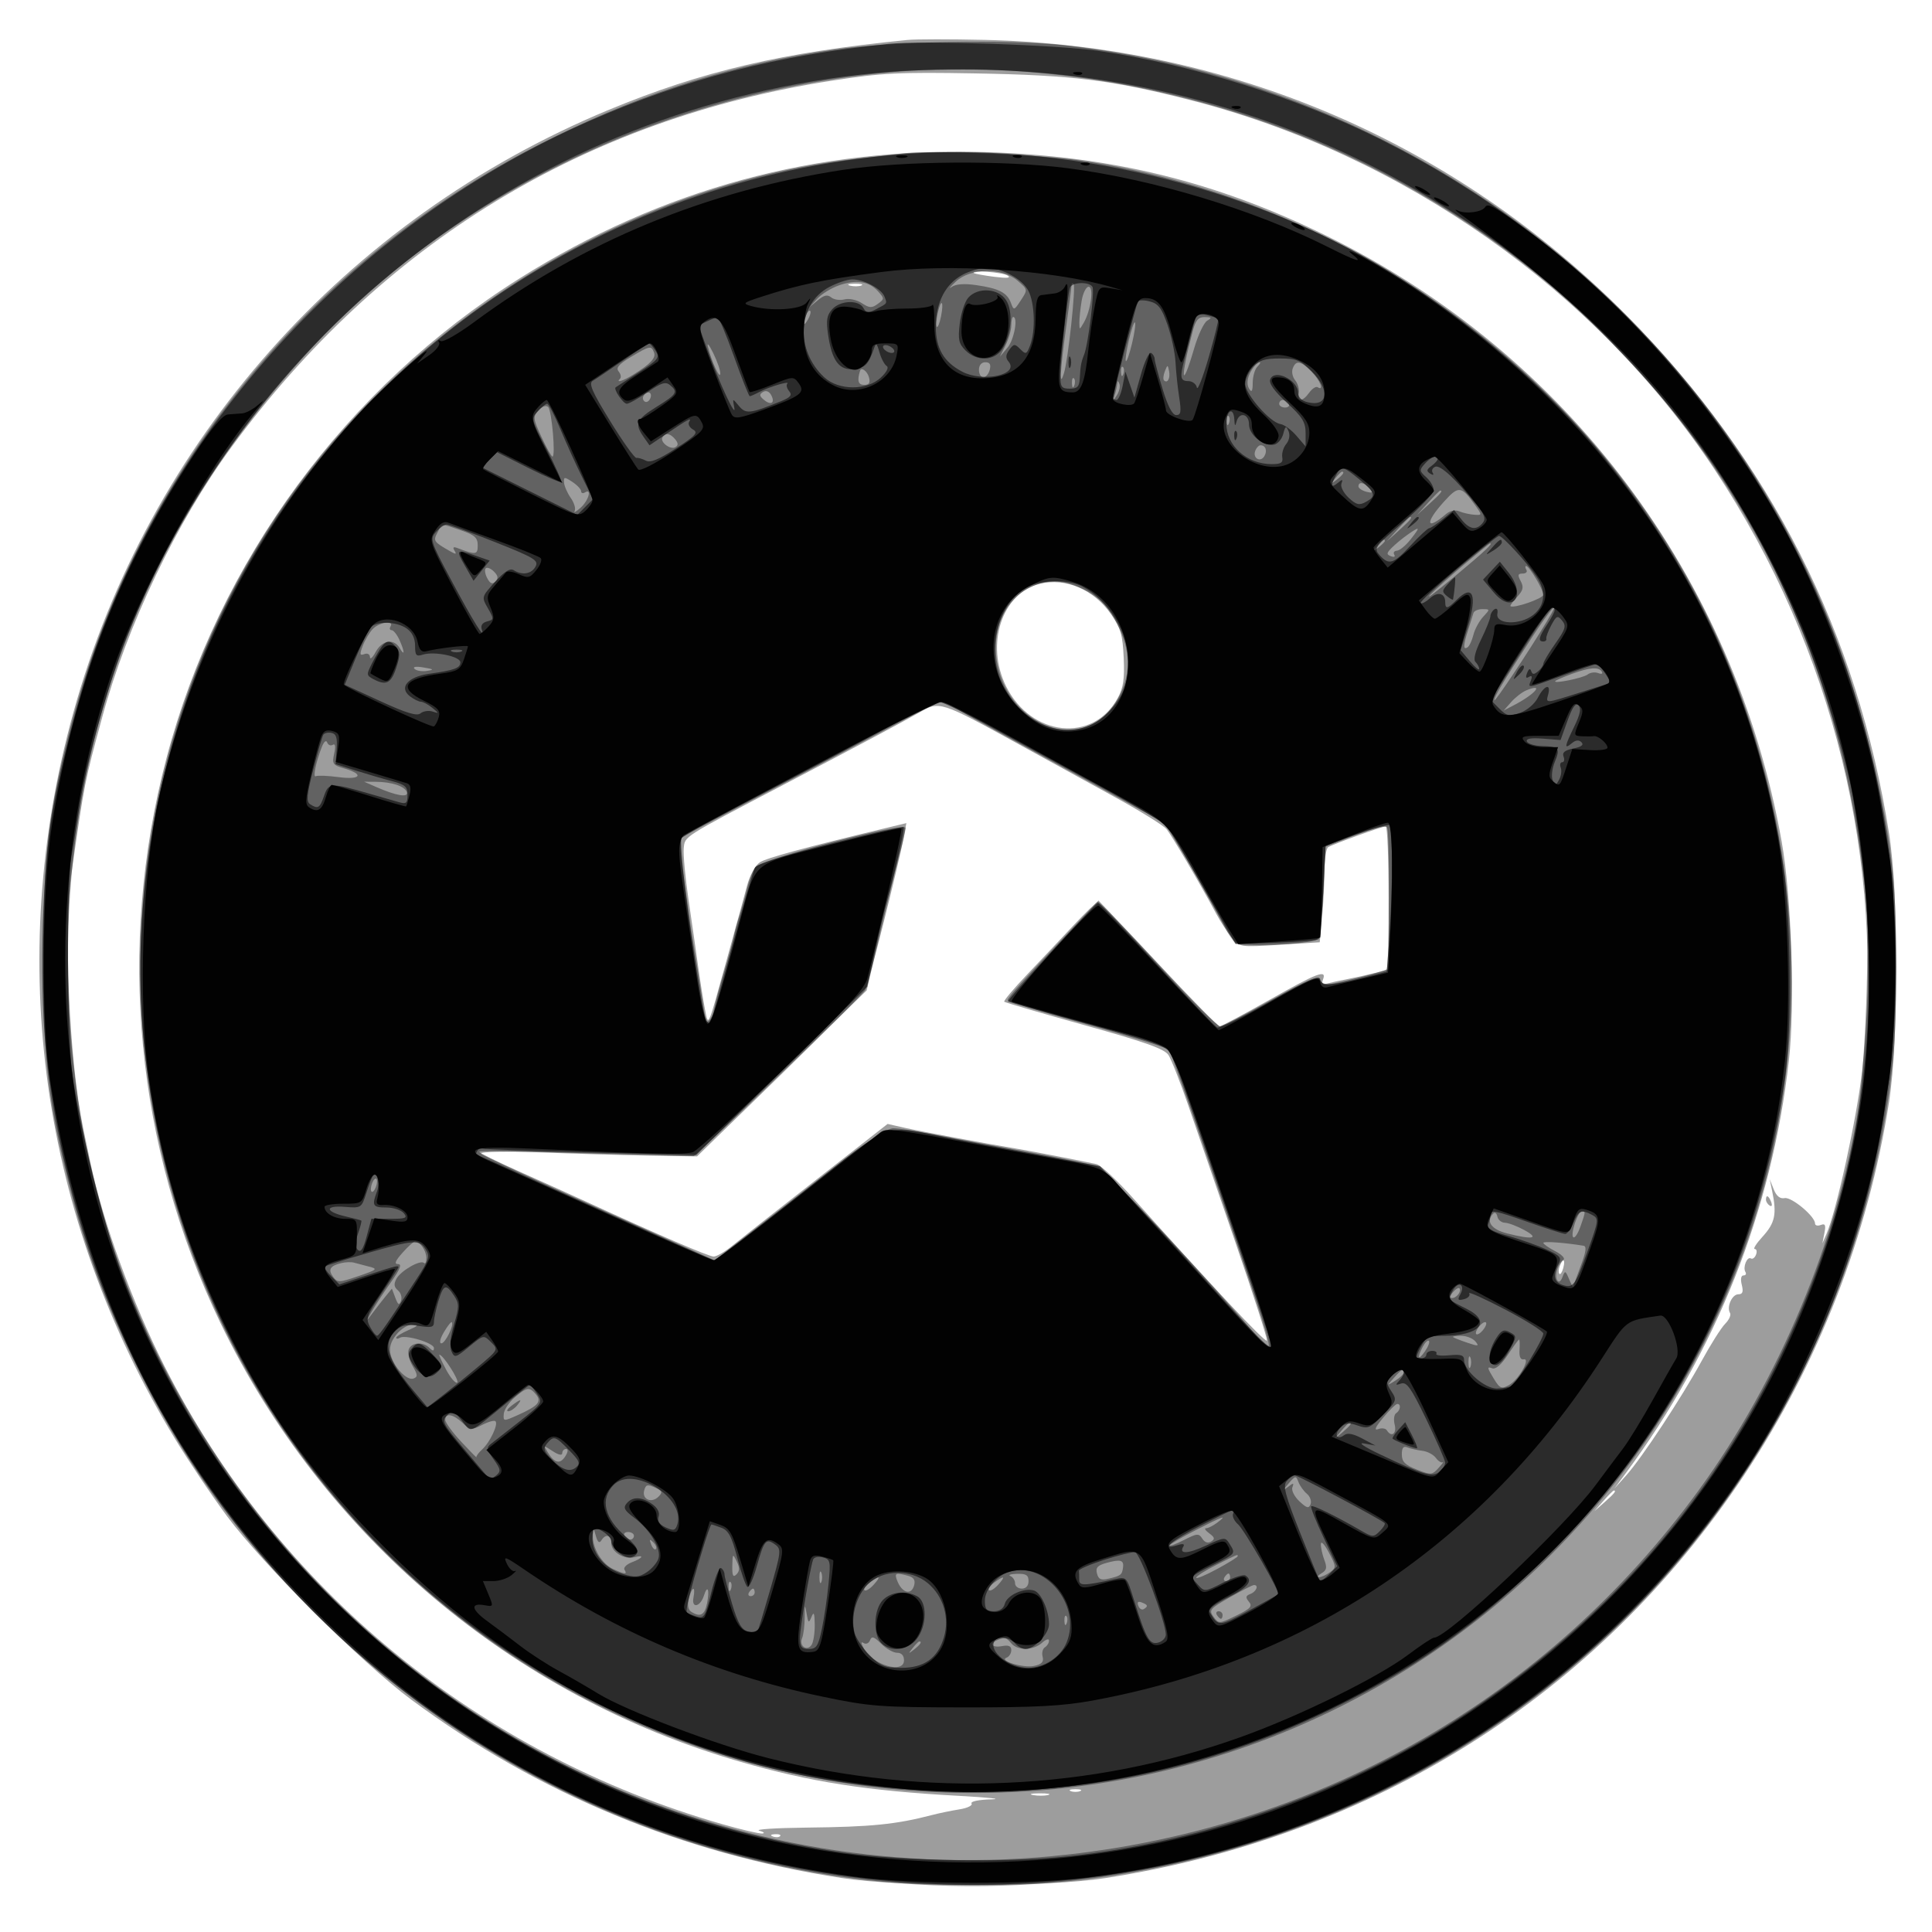 <svg xmlns="http://www.w3.org/2000/svg" width="512" height="512" viewBox="0 0 512 512" version="1.1">
	<path fill-opacity="0.384" d="M 240.500 10.587 C 207.207 13.896, 186.042 18.853, 161.232 29.152 C 91.530 58.086, 39.250 117.005, 19.393 189 C 1.270 254.709, 10.850 322.908, 46.412 381.354 C 50.045 387.324, 56.247 396.549, 60.195 401.854 C 69.752 414.695, 95.902 440.722, 109 450.430 C 142.636 475.360, 180.831 491.191, 223 497.681 C 239.254 500.183, 276.984 500.193, 293 497.701 C 364.004 486.651, 423.365 449.220, 462.136 391.051 C 481.870 361.443, 495.100 327.393, 500.622 292 C 503.170 275.673, 503.180 237.105, 500.641 221 C 492.229 167.637, 469.279 122.292, 431.149 83.696 C 385.725 37.717, 326.072 12.081, 261 10.572 C 251.925 10.361, 242.700 10.368, 240.500 10.587 M 220.500 21.372 C 154.950 31.519, 101.103 64.379, 61.334 118.500 C 46.904 138.138, 33.685 165.751, 27.106 190 C 22.359 207.495, 22.455 207.014, 19.038 230.693 C 16.782 246.328, 18.315 281.104, 22.050 299 C 22.681 302.025, 23.576 306.300, 24.040 308.500 C 27.276 323.865, 35.093 345.286, 43.564 362 C 73.554 421.176, 126.859 464.945, 191.457 483.436 C 196.383 484.846, 201.108 485.955, 201.957 485.900 C 202.806 485.845, 202.464 485.508, 201.199 485.150 C 199.933 484.793, 205.558 484.426, 213.699 484.335 C 230.936 484.143, 237.422 483.494, 247 481 C 248.925 480.499, 252.200 479.821, 254.278 479.494 C 256.356 479.167, 257.792 478.472, 257.469 477.949 C 257.128 477.398, 259.315 476.937, 262.691 476.850 C 265.886 476.768, 262.037 476.349, 254.137 475.920 C 229.784 474.598, 214.762 472.250, 196.051 466.844 C 135.817 449.441, 85.519 406.939, 58.366 350.500 C 35.960 303.928, 30.913 251.061, 44.093 201 C 57.865 148.692, 91.725 102.668, 137.695 73.776 C 175.393 50.082, 216.288 38.982, 261 40.309 C 294.478 41.302, 322.216 48.097, 351.500 62.478 C 415.264 93.792, 459.672 152.872, 472.156 223 C 474.764 237.649, 475.718 266.543, 474.072 281.056 C 469.556 320.881, 454.905 357.921, 430.781 390.500 L 427.819 394.500 430.958 391 C 435.133 386.346, 445.624 370.424, 450.994 360.594 C 453.369 356.245, 456.159 351.841, 457.193 350.807 C 458.227 349.773, 458.802 348.489, 458.472 347.955 C 457.499 346.381, 459.003 343, 460.676 343 C 461.820 343, 462.055 342.357, 461.589 340.500 C 461.211 338.991, 461.389 338, 462.040 338 C 462.633 338, 462.865 337.591, 462.556 337.090 C 461.801 335.869, 463.002 332.883, 464 333.500 C 464.435 333.769, 465.048 333.316, 465.364 332.494 C 465.679 331.672, 465.527 331, 465.025 331 C 464.523 331, 465.437 329.550, 467.056 327.777 C 470.440 324.072, 470.918 321.779, 469.612 315.500 L 468.988 312.500 470.054 315.181 C 470.773 316.988, 471.717 317.747, 472.951 317.509 C 474.789 317.155, 481 322.337, 481 324.226 C 481 324.769, 481.681 324.953, 482.512 324.634 C 483.703 324.177, 483.911 324.633, 483.489 326.777 L 482.954 329.500 484.038 327 C 486.678 320.908, 492.067 296.330, 493.466 284 C 499.763 228.489, 485.995 172.231, 454.433 124.500 C 423.073 77.076, 371.736 40.901, 315.359 26.499 C 294.567 21.188, 284.242 19.909, 258.500 19.455 C 238.122 19.096, 233.790 19.315, 220.500 21.372 M 258.083 72.359 C 258.313 72.557, 260.750 73.004, 263.500 73.352 C 266.913 73.785, 268.024 73.676, 267 73.009 C 265.646 72.126, 257.090 71.503, 258.083 72.359 M 225.269 75.693 C 226.242 75.947, 227.592 75.930, 228.269 75.656 C 228.946 75.382, 228.150 75.175, 226.500 75.195 C 224.850 75.215, 224.296 75.439, 225.269 75.693 M 275.500 154.733 C 265.501 157.236, 261.093 170.773, 266.647 181.919 C 273.287 195.244, 289.684 196.954, 296.206 185 C 297.701 182.260, 298.046 179.939, 297.792 174.313 C 297.518 168.256, 296.996 166.448, 294.470 162.813 C 289.878 156.204, 282.379 153.010, 275.500 154.733 M 243.500 188.888 C 240.066 190.887, 227.695 197.472, 207.500 208.051 C 180.698 222.090, 181.531 221.559, 181.195 224.814 C 181.028 226.439, 181.612 232.658, 182.495 238.634 C 183.377 244.611, 184.535 252.650, 185.069 256.500 C 185.602 260.350, 186.394 265.300, 186.828 267.500 C 187.753 272.189, 187.468 272.837, 192.548 254.500 C 196.583 239.936, 196.237 241.197, 197.981 234.684 C 198.724 231.909, 200.166 229.294, 201.385 228.512 C 203.209 227.342, 212.896 224.711, 234.849 219.423 L 240.197 218.135 239.513 221.817 C 238.197 228.907, 230.167 260.878, 229.338 262.335 C 228.877 263.143, 218.652 273.401, 206.615 285.130 L 184.729 306.455 171.615 306.231 C 164.402 306.108, 151.412 305.723, 142.750 305.376 C 134.087 305.028, 127 304.969, 127 305.244 C 127 305.518, 131.838 307.893, 137.750 310.520 C 143.663 313.148, 151.650 316.748, 155.500 318.522 C 173.960 327.024, 187.840 333, 189.125 333 C 189.906 333, 192.109 331.724, 194.022 330.165 C 195.935 328.605, 205.988 320.697, 216.362 312.592 L 235.223 297.854 239.862 298.904 C 244.069 299.856, 261.250 303.056, 270 304.517 C 273.495 305.101, 286.661 307.648, 290.562 308.496 C 291.697 308.742, 296.152 312.894, 300.463 317.722 C 320.304 339.942, 335.471 356.086, 335.743 355.272 C 335.906 354.782, 332.179 343.157, 327.459 329.440 C 322.740 315.723, 317.114 299.372, 314.958 293.104 C 312.802 286.836, 310.416 280.758, 309.656 279.597 C 308.584 277.962, 303.573 276.179, 287.405 271.679 C 275.928 268.484, 266.354 265.688, 266.131 265.465 C 265.908 265.241, 268.628 262.008, 272.175 258.279 C 275.723 254.551, 281.253 248.688, 284.465 245.250 C 287.677 241.813, 290.613 239, 290.991 239 C 291.368 239, 298.599 246.425, 307.060 255.500 C 315.521 264.575, 322.790 272, 323.214 272 C 323.637 272, 329.553 268.850, 336.362 265 C 349.069 257.814, 351.665 256.824, 350.613 259.565 C 350.177 260.702, 350.490 260.996, 351.756 260.640 C 352.715 260.370, 355.075 259.854, 357 259.492 C 358.925 259.131, 362.188 258.405, 364.250 257.879 L 368 256.923 368 237.961 C 368 227.533, 367.661 219, 367.246 219 C 366.302 219, 353.304 223.694, 351.977 224.514 C 351.440 224.846, 350.997 227.679, 350.993 230.809 C 350.989 233.939, 350.705 239.473, 350.362 243.106 L 349.738 249.712 339.119 250.376 C 328.518 251.038, 328.496 251.035, 326.381 248.418 C 325.216 246.976, 323.380 244.154, 322.303 242.148 C 317.868 233.892, 310.519 221.383, 309.126 219.720 C 308.307 218.741, 302.205 214.955, 295.568 211.307 C 280.696 203.132, 276.188 200.654, 270.750 197.661 C 248.964 185.673, 249.003 185.685, 243.500 188.888 M 468 317.941 C 468 318.459, 468.445 319.157, 468.989 319.493 C 469.555 319.843, 469.723 319.442, 469.382 318.552 C 468.717 316.820, 468 316.503, 468 317.941 M 413.345 335.543 C 413.019 336.392, 412.976 337.310, 413.249 337.583 C 413.523 337.856, 413.986 337.161, 414.279 336.040 C 414.903 333.657, 414.210 333.289, 413.345 335.543 M 424.924 397.750 L 422.500 400.500 425.250 398.076 C 427.820 395.810, 428.459 395, 427.674 395 C 427.495 395, 426.258 396.238, 424.924 397.750 M 283.750 474.662 C 284.438 474.940, 285.563 474.940, 286.250 474.662 C 286.938 474.385, 286.375 474.158, 285 474.158 C 283.625 474.158, 283.063 474.385, 283.750 474.662 M 273.762 475.707 C 275.006 475.946, 276.806 475.937, 277.762 475.687 C 278.718 475.437, 277.700 475.241, 275.500 475.252 C 273.300 475.263, 272.518 475.468, 273.762 475.707 M 204.813 486.683 C 205.534 486.972, 206.397 486.936, 206.729 486.604 C 207.061 486.272, 206.471 486.036, 205.417 486.079 C 204.252 486.127, 204.015 486.364, 204.813 486.683" stroke="none" fill="black" fill-rule="evenodd"/>
	<path fill-opacity="0.376" d="M 221.166 13.132 C 194.360 17.018, 171.729 24.095, 146.500 36.480 C 82.845 67.729, 35.996 125.164, 18.510 193.392 C 12.729 215.945, 11.514 226.474, 11.514 254 C 11.514 281.412, 12.691 291.693, 18.425 314.360 C 22.731 331.380, 27.501 344.191, 35.978 361.500 C 48.272 386.604, 62.719 406.757, 82.974 427.056 C 153.001 497.236, 256.866 518.828, 349 482.360 C 405.082 460.162, 450.865 417.924, 477.488 363.820 C 490.799 336.771, 498.928 308.634, 501.787 279.716 C 502.704 270.435, 502.707 242.691, 501.792 233 C 499.803 211.952, 492.917 184.448, 484.471 163.822 C 450.470 80.792, 372.633 22.298, 282.500 12.041 C 267.760 10.363, 236.422 10.921, 221.166 13.132 M 238.500 18.946 C 178.107 23.708, 121.134 50.588, 82.151 92.713 C 39.742 138.541, 18 193.138, 18 253.807 C 18 303.696, 31.009 346.722, 58.423 387.500 C 107.925 461.136, 194.715 501.335, 282.918 491.482 C 350.699 483.910, 410.488 449.404, 450.140 394.974 C 471.540 365.597, 486.958 328.690, 492.532 293.500 C 493.403 288, 494.371 274.050, 494.683 262.500 C 495.178 244.183, 494.969 239.520, 493.044 226 C 486.741 181.733, 471.314 144.987, 444.555 110.500 C 419.318 77.975, 383.995 51.584, 344.673 35.873 C 311.060 22.444, 272.370 16.275, 238.500 18.946 M 240 40.583 C 238.075 40.807, 232.225 41.478, 227 42.073 C 162.049 49.471, 100.285 89.940, 66.862 147 C 9.153 245.520, 37.976 371.976, 132.936 436.891 C 184.377 472.056, 250.753 483.875, 311.178 468.629 C 372.347 453.195, 423.419 412.101, 451.820 355.464 C 480.186 298.895, 482.349 234.911, 457.904 175.458 C 428.932 104.993, 362.523 53.654, 285.883 42.473 C 275.637 40.979, 246.802 39.791, 240 40.583 M 253.306 74.625 C 251.763 76.068, 251.259 76.712, 252.188 76.054 C 253.302 75.265, 255.510 75.096, 258.688 75.557 C 264.708 76.431, 266.898 77.550, 267.902 80.265 C 268.671 82.344, 268.740 82.326, 270.546 79.570 C 272.399 76.742, 272.399 76.740, 269.644 74.370 C 265.560 70.858, 257.193 70.988, 253.306 74.625 M 222.416 75.590 C 220.362 76.296, 217.741 77.898, 216.591 79.150 L 214.500 81.426 216.731 79.575 C 218.396 78.194, 219.298 78.002, 220.283 78.820 C 221.010 79.423, 222.592 79.658, 223.800 79.342 C 225.030 79.020, 227.046 79.455, 228.381 80.330 C 230.407 81.658, 231.044 81.689, 232.619 80.536 C 234.405 79.231, 234.407 79.107, 232.677 77.195 C 230.284 74.552, 226.953 74.030, 222.416 75.590 M 283.968 75.583 C 283.951 76.088, 283.290 81.225, 282.500 87 C 280.878 98.853, 280.695 103.082, 281.990 98.786 C 283.093 95.124, 285.156 75.823, 284.513 75.179 C 284.231 74.897, 283.986 75.079, 283.968 75.583 M 286.642 79.750 C 286.301 81.813, 286.031 84.400, 286.041 85.500 C 286.061 87.485, 286.069 87.485, 287.206 85.525 C 289.081 82.291, 289.934 76, 288.497 76 C 287.817 76, 286.983 77.688, 286.642 79.750 M 248.500 83 C 248.120 84.729, 248.018 86.351, 248.273 86.606 C 248.528 86.861, 249.024 85.632, 249.375 83.875 C 250.209 79.707, 249.401 78.899, 248.500 83 M 213.624 83.539 C 212.659 86.053, 212.943 86.702, 214.122 84.675 C 214.706 83.671, 214.973 82.639, 214.715 82.382 C 214.458 82.124, 213.966 82.645, 213.624 83.539 M 267.994 86.250 C 267.990 87.487, 267.315 89.850, 266.492 91.500 L 264.997 94.500 266.998 92.139 C 268.748 90.076, 269.869 84, 268.500 84 C 268.225 84, 267.997 85.013, 267.994 86.250 M 316.084 87.750 C 312.701 100.521, 313.035 104.064, 316.503 92.203 C 317.516 88.740, 319.055 85.491, 319.923 84.984 C 321.227 84.221, 321.117 84.056, 319.289 84.030 C 317.566 84.007, 316.857 84.830, 316.084 87.750 M 299.154 90.154 C 298.501 92.984, 298.148 95.481, 298.370 95.704 C 298.593 95.926, 299.326 93.809, 300 91 C 300.674 88.191, 301.027 85.693, 300.783 85.450 C 300.540 85.207, 299.807 87.324, 299.154 90.154 M 187.632 92 C 188.579 95.848, 190.830 100.683, 190.892 99 C 190.923 98.175, 190.063 95.700, 188.983 93.500 C 187.885 91.265, 187.289 90.603, 187.632 92 M 167.200 94.596 C 163.981 96.525, 163.161 97.489, 163.941 98.429 C 164.514 99.119, 164.687 99.980, 164.325 100.342 C 163.076 101.591, 165.078 100.995, 167.785 99.313 C 172.414 96.435, 173.886 94.866, 173.326 93.406 C 172.603 91.524, 172.194 91.603, 167.200 94.596 M 259.429 98 C 259.429 99.100, 259.955 100, 260.598 100 C 261.241 100, 262.002 99.100, 262.290 98 C 262.661 96.582, 262.320 96, 261.121 96 C 260.095 96, 259.429 96.788, 259.429 98 M 332.278 97.250 C 330.609 99.407, 330.152 101.629, 331.077 103.091 C 331.714 104.097, 331.974 103.628, 331.985 101.450 C 331.993 99.773, 332.540 97.860, 333.200 97.200 C 333.860 96.540, 334.140 96, 333.822 96 C 333.505 96, 332.810 96.563, 332.278 97.250 M 342.590 97.627 C 342.246 98.521, 342.536 99.941, 343.233 100.780 C 343.930 101.620, 344.359 103.138, 344.187 104.154 C 343.779 106.563, 345.189 106.513, 346.961 104.054 C 347.733 102.983, 348.732 102.335, 349.182 102.613 C 351.015 103.745, 349.832 100.741, 347.545 98.455 C 344.677 95.586, 343.451 95.381, 342.590 97.627 M 297.079 98.583 C 297.127 99.748, 297.364 99.985, 297.683 99.188 C 297.972 98.466, 297.936 97.603, 297.604 97.271 C 297.272 96.939, 297.036 97.529, 297.079 98.583 M 308.697 98.393 C 308.288 99.434, 308.189 100.522, 308.476 100.810 C 309.389 101.722, 310.191 100.227, 309.809 98.328 C 309.459 96.588, 309.405 96.591, 308.697 98.393 M 227.923 98.250 C 227.113 100.899, 227.427 102, 228.995 102 C 230.320 102, 230.671 101.458, 230.290 100 C 229.868 98.387, 228.248 97.189, 227.923 98.250 M 284.079 101.583 C 284.127 102.748, 284.364 102.985, 284.683 102.188 C 284.972 101.466, 284.936 100.603, 284.604 100.271 C 284.272 99.939, 284.036 100.529, 284.079 101.583 M 296.079 101.668 C 296.036 102.311, 295.741 103.661, 295.424 104.668 C 294.877 106.409, 294.906 106.412, 295.995 104.712 C 296.626 103.729, 296.920 102.379, 296.650 101.712 C 296.295 100.837, 296.136 100.825, 296.079 101.668 M 202.188 103.884 C 201.177 104.509, 201.238 104.952, 202.477 105.981 C 204.381 107.561, 205.509 106.732, 204.327 104.620 C 203.807 103.691, 202.968 103.402, 202.188 103.884 M 170.543 104.931 C 170.226 105.443, 170.378 106.115, 170.879 106.425 C 171.380 106.735, 172.048 106.316, 172.364 105.494 C 172.986 103.874, 171.483 103.409, 170.543 104.931 M 339 107 C 339 107.550, 339.702 108, 340.559 108 C 341.416 108, 341.840 107.550, 341.500 107 C 341.160 106.450, 340.459 106, 339.941 106 C 339.423 106, 339 106.450, 339 107 M 142.715 108.763 C 141.191 110.447, 141.245 110.935, 143.492 115.786 C 144.821 118.654, 146.134 121, 146.411 121 C 147.288 121, 146.233 108.833, 145.272 107.872 C 144.713 107.313, 143.711 107.662, 142.715 108.763 M 325.079 111.583 C 325.127 112.748, 325.364 112.985, 325.683 112.188 C 325.972 111.466, 325.936 110.603, 325.604 110.271 C 325.272 109.939, 325.036 110.529, 325.079 111.583 M 175.570 115.887 C 174.801 117.130, 177.678 119.317, 179.005 118.497 C 179.785 118.015, 179.763 117.419, 178.926 116.411 C 177.585 114.795, 176.363 114.604, 175.570 115.887 M 332.651 119.468 C 331.913 121.390, 333.981 122.649, 335.046 120.926 C 335.926 119.502, 335.414 118, 334.048 118 C 333.589 118, 332.960 118.661, 332.651 119.468 M 353.872 126.750 C 352.629 128.336, 352.664 128.371, 354.250 127.128 C 355.916 125.821, 356.445 125, 355.622 125 C 355.415 125, 354.627 125.787, 353.872 126.750 M 149.473 127.885 C 149.542 128.822, 150.345 130.655, 151.258 131.957 C 152.170 133.260, 152.633 134.815, 152.286 135.413 C 151.940 136.011, 152.634 135.643, 153.828 134.595 C 155.968 132.718, 156.947 129.297, 155 130.500 C 154.450 130.840, 154 130.693, 154 130.174 C 154 129.655, 152.953 128.544, 151.674 127.706 C 149.551 126.315, 149.359 126.331, 149.473 127.885 M 360 128.883 C 360 129.369, 360.926 130.009, 362.057 130.305 C 363.745 130.746, 363.903 130.588, 362.935 129.421 C 361.614 127.830, 360 127.535, 360 128.883 M 382.630 132.988 C 377.531 138.632, 377.916 140.770, 383.213 136.227 C 384.264 135.325, 385.615 135.047, 386.713 135.507 C 387.696 135.920, 389.472 136.325, 390.661 136.408 C 392.801 136.557, 392.804 136.534, 390.957 133.940 C 387.226 128.700, 386.571 128.625, 382.630 132.988 M 378.437 133.250 L 375.500 136.500 378.750 133.563 C 381.779 130.825, 382.460 130, 381.687 130 C 381.515 130, 380.052 131.463, 378.437 133.250 M 370.437 140.250 L 367.500 143.500 370.750 140.563 C 373.779 137.825, 374.460 137, 373.687 137 C 373.515 137, 372.052 138.463, 370.437 140.250 M 115.932 141.127 C 114.741 143.353, 114.900 143.585, 119.371 146.133 C 120.820 146.959, 121.064 146.913, 120.457 145.930 C 119.929 145.077, 120.136 144.835, 121.086 145.193 C 126.168 147.107, 126.600 147.055, 126.600 144.530 C 126.600 142.488, 125.811 141.783, 122.122 140.526 C 116.640 138.658, 117.287 138.595, 115.932 141.127 M 373.033 141.689 C 371.707 142.618, 369.841 144.159, 368.888 145.112 C 367.413 146.587, 367.374 146.930, 368.629 147.411 C 369.458 147.729, 369.836 147.544, 369.493 146.989 C 369.157 146.445, 369.471 145.975, 370.191 145.945 C 370.911 145.914, 372.547 144.564, 373.826 142.945 C 376.505 139.553, 376.376 139.348, 373.033 141.689 M 364.872 144.750 C 363.629 146.336, 363.664 146.371, 365.250 145.128 C 366.212 144.373, 367 143.585, 367 143.378 C 367 142.555, 366.179 143.084, 364.872 144.750 M 388 149.604 C 384.425 152.612, 380.375 156.242, 379 157.671 C 377.625 159.100, 380.663 156.801, 385.750 152.561 C 393.609 146.012, 396.036 143.721, 394.750 144.067 C 394.613 144.104, 391.575 146.596, 388 149.604 M 128.726 150.608 C 128.365 150.968, 128.546 152.152, 129.128 153.239 C 129.905 154.691, 130.480 154.920, 131.300 154.100 C 132.119 153.281, 132.013 152.584, 130.898 151.469 C 130.063 150.635, 129.086 150.247, 128.726 150.608 M 404.500 151 C 404.840 151.550, 404.401 152, 403.524 152 C 402.239 152, 402.137 152.388, 403.001 154.003 C 403.856 155.600, 403.663 156.445, 402.047 158.180 C 400.933 159.376, 400.143 160.477, 400.293 160.626 C 401.023 161.356, 409 158.609, 408.996 157.628 C 408.992 156.264, 405.263 150, 404.456 150 C 404.140 150, 404.160 150.450, 404.500 151 M 273.500 155.412 C 261.305 160.832, 260.557 179.851, 272.170 189.250 C 281.221 196.576, 292.248 194.034, 297.110 183.500 C 299.609 178.084, 299.449 172.494, 296.623 166.500 C 293.877 160.679, 290.929 157.704, 285.768 155.548 C 281.285 153.674, 277.503 153.633, 273.500 155.412 M 390.474 162.464 C 390.310 163.034, 389.687 165.030, 389.088 166.899 C 387.767 171.025, 387.713 172.295, 388.889 171.568 C 389.378 171.266, 390.087 169.777, 390.463 168.259 C 390.840 166.742, 392.003 164.584, 393.047 163.464 C 394.916 161.460, 394.913 161.429, 392.859 161.429 C 391.712 161.429, 390.639 161.895, 390.474 162.464 M 405.774 169.250 C 398.250 180.848, 396 184.608, 396 185.583 C 396 186.368, 404.677 173.355, 409.891 164.750 C 414.191 157.653, 411.119 161.011, 405.774 169.250 M 98.725 166.752 C 97.853 167.715, 96.677 169.719, 96.113 171.204 C 95.267 173.427, 95.344 173.805, 96.543 173.345 C 97.371 173.027, 98.017 173.372, 98.040 174.143 C 98.062 174.889, 98.751 174.262, 99.572 172.750 C 101.265 169.630, 104.398 169.137, 105.920 171.750 C 107.316 174.147, 107.262 172.670, 105.839 169.547 C 105.201 168.146, 104.275 167, 103.780 167 C 103.286 167, 103.160 166.550, 103.500 166 C 104.575 164.260, 100.382 164.921, 98.725 166.752 M 109.853 177.253 C 110.357 177.757, 111.834 178.002, 113.135 177.797 C 115.136 177.482, 114.996 177.342, 112.219 176.881 C 110.231 176.552, 109.298 176.698, 109.853 177.253 M 416.575 178.579 C 414.416 179.369, 412.448 180.218, 412.201 180.465 C 411.315 181.352, 419.527 179.701, 420.737 178.749 C 421.418 178.214, 422.679 178.046, 423.539 178.377 C 424.439 178.722, 424.844 178.557, 424.493 177.989 C 423.676 176.667, 421.312 176.843, 416.575 178.579 M 404.500 182.945 C 403.400 183.396, 401.600 184.783, 400.500 186.027 L 398.500 188.291 401 186.996 C 406.814 183.986, 409.470 180.911, 404.500 182.945 M 239 191.080 C 220.440 200.930, 207.330 207.836, 194.500 214.521 C 187.350 218.246, 181.106 221.644, 180.624 222.073 C 180.126 222.516, 180.284 226.440, 180.992 231.176 C 181.675 235.754, 182.429 241.075, 182.666 243 C 182.904 244.925, 183.496 248.750, 183.982 251.500 C 184.468 254.250, 185.196 258.750, 185.599 261.500 C 186.001 264.250, 186.413 266.950, 186.513 267.500 C 186.613 268.050, 186.764 269.089, 186.848 269.809 C 187.097 271.952, 188.730 270.239, 189.276 267.262 C 189.555 265.743, 190.738 261.350, 191.905 257.500 C 193.072 253.650, 194.216 249.491, 194.446 248.258 C 194.676 247.025, 195.345 244.550, 195.932 242.758 C 196.519 240.966, 197.440 237.686, 197.979 235.469 C 198.518 233.252, 199.531 230.681, 200.230 229.757 C 201.828 227.640, 240 217.704, 240 219.404 C 240 220.029, 239.151 223.681, 238.114 227.520 C 237.076 231.359, 234.756 240.791, 232.957 248.481 L 229.687 262.462 212.094 279.541 C 202.417 288.934, 192.108 298.820, 189.184 301.508 L 183.869 306.396 177.184 306.232 C 173.508 306.142, 160.600 305.784, 148.500 305.438 C 134.551 305.038, 126.866 305.156, 127.500 305.760 C 128.050 306.284, 142.190 312.853, 158.923 320.357 L 189.347 334.001 198.423 326.983 C 203.415 323.123, 213.522 315.248, 220.883 309.482 C 229.444 302.777, 235.134 299, 236.675 299 C 238 299, 242.328 299.648, 246.292 300.441 C 250.256 301.233, 261.375 303.301, 271 305.035 C 280.625 306.770, 289.625 308.640, 291 309.192 C 293.054 310.015, 320.392 339.197, 332.690 353.693 C 338.424 360.452, 338.771 361.786, 322.131 313 C 318.286 301.725, 313.983 289.352, 312.570 285.504 C 311.156 281.657, 310 278.431, 310 278.337 C 310 277.848, 299.648 274.656, 284.250 270.395 C 274.762 267.770, 267.010 265.370, 267.023 265.061 C 267.051 264.382, 271.159 259.793, 282.532 247.738 L 291.108 238.646 293.905 241.573 C 295.444 243.183, 302.436 250.688, 309.442 258.250 C 316.449 265.813, 322.703 271.986, 323.341 271.969 C 323.978 271.952, 330.125 268.795, 337 264.953 C 346.481 259.654, 349.578 258.333, 349.823 259.483 C 350.001 260.318, 350.676 260.981, 351.323 260.958 C 353.356 260.885, 366.859 257.474, 367.449 256.884 C 368.224 256.109, 368.340 220.006, 367.570 219.236 C 366.950 218.617, 363.121 219.732, 355.392 222.784 L 351.285 224.406 350.683 236.369 C 350.328 243.443, 349.627 248.613, 348.968 249.020 C 346.959 250.261, 328.750 251.038, 327.425 249.938 C 326.743 249.372, 325.458 247.466, 324.571 245.704 C 323.683 243.942, 319.895 237.100, 316.153 230.500 L 309.349 218.500 291.424 208.676 C 281.566 203.273, 269.675 196.779, 265 194.244 C 260.325 191.709, 255.150 188.819, 253.500 187.821 C 251.850 186.824, 250.050 186.014, 249.500 186.023 C 248.950 186.031, 244.225 188.307, 239 191.080 M 85.266 198 C 83.698 202.029, 82.855 206.205, 83.710 205.709 C 84.144 205.457, 86.874 205.565, 89.775 205.949 C 95.683 206.732, 96.584 205.172, 91.127 203.607 C 88.202 202.769, 87.969 202.416, 88.562 199.717 C 88.982 197.804, 88.851 196.974, 88.192 197.381 C 87.631 197.728, 86.961 197.447, 86.705 196.756 C 86.432 196.022, 85.834 196.539, 85.266 198 M 99.610 208.527 C 105.022 210.901, 108.320 211.461, 107.806 209.919 C 107.282 208.347, 103.825 207.207, 99.500 207.181 L 96.500 207.163 99.610 208.527 M 98.600 313.600 C 98.244 314.527, 98.178 315.511, 98.453 315.786 C 98.728 316.061, 99.244 315.527, 99.600 314.600 C 99.956 313.673, 100.022 312.689, 99.747 312.414 C 99.472 312.139, 98.956 312.673, 98.600 313.600 M 395.750 321.577 C 393.679 323.666, 395.168 325.805, 399.443 326.881 C 406.223 328.589, 408.074 328.231, 404 326 C 402.075 324.946, 399.745 324.065, 398.823 324.042 C 397.901 324.019, 397.001 323.285, 396.823 322.410 C 396.645 321.536, 396.163 321.161, 395.750 321.577 M 417.261 324.500 C 415.926 328.852, 417.398 329.167, 418.902 324.851 C 420.219 321.074, 420.224 321, 419.168 321 C 418.710 321, 417.852 322.575, 417.261 324.500 M 106.658 332 C 104.737 334.155, 104.409 335, 105.491 335 C 106.572 335, 106.049 336.340, 103.636 339.750 C 101.788 342.363, 99.504 345.850, 98.562 347.500 C 96.868 350.464, 96.869 350.471, 98.674 348.054 C 99.678 346.709, 101.255 344.684, 102.178 343.554 L 103.857 341.500 104.760 343.910 C 105.479 345.831, 105.787 345.998, 106.272 344.734 C 106.607 343.861, 106.242 342.616, 105.462 341.968 C 104.420 341.103, 104.310 340.289, 105.051 338.905 C 106.199 336.759, 111.428 333.761, 112.373 334.707 C 112.718 335.051, 113 334.448, 113 333.367 C 113 331.474, 111.281 329, 109.965 329 C 109.616 329, 108.128 330.350, 106.658 332 M 409 329.374 C 409 329.690, 410.416 330.681, 412.146 331.575 C 413.876 332.470, 414.855 333.494, 414.323 333.851 C 412.877 334.820, 411.899 338.028, 412.669 339.274 C 413.089 339.953, 413.618 339.635, 414.067 338.434 C 414.737 336.642, 414.866 336.683, 415.832 339 C 416.404 340.375, 416.902 341.275, 416.937 341 C 416.972 340.725, 417.870 338.212, 418.933 335.417 C 420.294 331.837, 420.515 330.276, 419.683 330.139 C 414.558 329.298, 409 328.899, 409 329.374 M 90.500 334.716 C 87.478 335.438, 86.861 336.428, 88.250 338.327 C 89.436 339.949, 89.816 339.941, 94.975 338.187 C 99.967 336.490, 100.215 336.271, 97.815 335.668 C 96.369 335.305, 94.581 334.835, 93.843 334.623 C 93.104 334.411, 91.600 334.453, 90.500 334.716 M 385.020 342.476 C 384.231 343.426, 384.155 344, 384.819 344 C 386.027 344, 387.436 342.103, 386.743 341.409 C 386.491 341.158, 385.716 341.638, 385.020 342.476 M 117.641 353.031 C 116.629 354.744, 116.344 356, 116.968 356 C 117.999 356, 120.417 351.083, 119.725 350.392 C 119.544 350.210, 118.606 351.398, 117.641 353.031 M 392 351.500 C 391.293 352.352, 390.940 353.273, 391.215 353.548 C 391.490 353.823, 392.293 353.352, 393 352.500 C 393.707 351.648, 394.060 350.727, 393.785 350.452 C 393.510 350.177, 392.707 350.648, 392 351.500 M 105.016 353.707 C 103.522 355.606, 103.075 357.172, 103.518 358.957 C 104.352 362.322, 107.859 365.991, 109.601 365.323 C 110.754 364.880, 110.711 364.319, 109.345 362.007 C 108.440 360.476, 107.979 358.498, 108.319 357.611 C 109.046 355.717, 112.089 355.489, 113.800 357.200 C 114.689 358.089, 115 358.099, 115 357.239 C 115 355.897, 107.435 353.613, 105.977 354.514 C 105.440 354.846, 105 354.845, 105 354.511 C 105 354.177, 106.463 353.268, 108.250 352.491 C 110.876 351.350, 111.082 351.071, 109.323 351.039 C 108.113 351.017, 106.199 352.203, 105.016 353.707 M 385.083 354.352 C 385.313 354.545, 387.013 355.214, 388.862 355.838 C 391.799 356.831, 392.067 356.786, 390.989 355.487 C 390.310 354.669, 388.610 354, 387.211 354 C 385.812 354, 384.854 354.158, 385.083 354.352 M 377.081 356.849 C 375.448 359.901, 375.786 360.751, 377.602 358.158 C 378.483 356.900, 378.970 355.636, 378.683 355.350 C 378.396 355.063, 377.676 355.738, 377.081 356.849 M 399.565 359.081 C 397.821 361.717, 396.349 362.964, 395.409 362.603 C 394.277 362.169, 394.174 362.429, 394.943 363.773 C 397.414 368.085, 397.662 368.251, 399.862 367.074 C 402.412 365.709, 405.781 359.833, 403.781 360.240 C 402.954 360.408, 402.567 359.526, 402.688 357.750 C 402.792 356.238, 402.739 355, 402.571 355 C 402.403 355, 401.050 356.836, 399.565 359.081 M 118.214 362.958 C 119.376 365.135, 120.705 366.682, 121.167 366.397 C 121.875 365.960, 117.419 359, 116.432 359 C 116.250 359, 117.052 360.781, 118.214 362.958 M 389.158 361 C 389.158 362.375, 389.385 362.938, 389.662 362.250 C 389.940 361.563, 389.940 360.438, 389.662 359.750 C 389.385 359.063, 389.158 359.625, 389.158 361 M 369.405 365.142 C 367.507 367.276, 367.508 367.278, 369.750 365.901 C 370.988 365.141, 372 364.177, 372 363.759 C 372 362.554, 371.443 362.850, 369.405 365.142 M 136.381 370.348 C 134.880 371.640, 133.584 373.607, 133.502 374.720 C 133.356 376.706, 133.426 376.711, 137.249 375 C 142.619 372.596, 143.621 371.453, 142.035 369.542 C 140.325 367.481, 139.593 367.585, 136.381 370.348 M 135.559 372.532 C 134.491 373.339, 134.099 374, 134.686 374 C 135.274 374, 136.315 373.325, 137 372.500 C 138.557 370.624, 138.067 370.634, 135.559 372.532 M 366.500 375.765 C 364.491 378.190, 364.068 379.172, 365.218 378.737 C 366.163 378.380, 367.202 378.518, 367.527 379.044 C 368.738 381.003, 370.206 379.955, 369.605 377.561 C 369.268 376.220, 369.444 374.843, 369.996 374.502 C 371.163 373.781, 371.353 371.966, 370.250 372.072 C 369.837 372.112, 368.150 373.774, 366.500 375.765 M 118 376.277 C 118 376.980, 119.912 379.602, 122.250 382.105 C 124.588 384.607, 126.396 386.441, 126.268 386.179 C 126.141 385.917, 126.826 384.982, 127.791 384.102 C 129.860 382.213, 132.108 377.441, 131.306 376.640 C 130.998 376.332, 129.408 376.772, 127.771 377.618 C 124.989 379.057, 124.652 379.022, 122.584 377.078 C 120.087 374.733, 118 374.369, 118 376.277 M 355.405 379.250 L 353.500 381.500 355.750 379.595 C 357.864 377.805, 358.455 377, 357.655 377 C 357.465 377, 356.453 378.012, 355.405 379.250 M 145.190 384.932 C 146.978 387.796, 148.454 388.104, 149.830 385.900 C 150.554 384.741, 150.624 384, 150.008 384 C 149.454 384, 149 384.502, 149 385.115 C 149 385.791, 148 385.575, 146.461 384.567 C 143.987 382.945, 143.955 382.954, 145.190 384.932 M 371.500 385.435 C 371.500 387.371, 372.343 388.224, 375.467 389.451 C 379.225 390.928, 379.529 390.905, 381.231 389.019 C 382.219 387.924, 382.729 387.240, 382.363 387.498 C 381.997 387.757, 381.170 387.248, 380.526 386.366 C 379.881 385.485, 378.262 384.633, 376.927 384.474 C 375.592 384.314, 373.825 383.912, 373 383.581 C 371.910 383.143, 371.500 383.650, 371.500 385.435 M 341.457 393.176 C 339.894 395.004, 339.857 395.189, 341.273 394.091 C 342.789 392.916, 342.966 392.925, 342.493 394.157 C 342.190 394.948, 343.022 396.611, 344.343 397.852 C 346.306 399.697, 346.848 399.838, 347.313 398.627 C 347.625 397.813, 347.183 396.566, 346.329 395.858 C 345.475 395.149, 344.470 393.741, 344.095 392.728 C 343.458 391.005, 343.286 391.035, 341.457 393.176 M 170.710 395.002 C 170.092 397.363, 172.675 398.468, 174.513 396.630 C 175.666 395.477, 175.514 395.100, 173.538 394.199 C 171.576 393.305, 171.120 393.435, 170.710 395.002 M 316.750 405.563 C 313.038 407.469, 310 409.256, 310 409.534 C 310 409.813, 311.712 409.167, 313.805 408.099 C 317.249 406.343, 317.706 406.310, 318.617 407.754 C 319.256 408.767, 320.113 409.048, 320.963 408.523 C 322.031 407.863, 321.929 407.422, 320.460 406.347 C 319.447 405.606, 319.068 405, 319.618 405 C 320.168 405, 321.491 404.339, 322.559 403.532 C 325.528 401.286, 324.130 401.775, 316.750 405.563 M 157.100 406.800 C 156.952 410.197, 159.487 414.445, 162.472 415.805 C 165.669 417.262, 166.305 417.302, 165.499 415.998 C 165.158 415.447, 166.032 414.558, 167.440 414.023 C 170.419 412.890, 170.880 411.957, 168.102 412.684 C 165.426 413.383, 162 411.296, 162 408.965 C 162 406.759, 160.518 406.353, 159.352 408.240 C 158.830 409.084, 158.364 408.685, 157.892 406.990 C 157.215 404.556, 157.197 404.552, 157.100 406.800 M 165.500 407 C 165.840 407.550, 166.541 408, 167.059 408 C 167.577 408, 168 407.550, 168 407 C 168 406.450, 167.298 406, 166.441 406 C 165.584 406, 165.160 406.450, 165.500 407 M 172.564 409.293 C 172.940 410.279, 173.499 410.834, 173.807 410.526 C 174.115 410.219, 173.808 409.412, 173.124 408.733 C 172.136 407.753, 172.022 407.868, 172.564 409.293 M 350.044 409.185 C 350.020 410.112, 350.434 412.011, 350.964 413.405 C 351.731 415.422, 351.577 416.145, 350.214 416.940 C 349.271 417.490, 348.976 417.953, 349.559 417.970 C 350.141 417.986, 351.431 417.405, 352.425 416.679 C 354.158 415.411, 354.147 415.199, 352.160 411.429 C 351.021 409.268, 350.069 408.258, 350.044 409.185 M 194.068 414.950 C 194.016 417.580, 194.278 418.122, 195.167 417.233 C 196.031 416.369, 196.048 415.470, 195.235 413.783 C 194.202 411.639, 194.131 411.710, 194.068 414.950 M 322.250 414.768 C 319.363 416.223, 317 417.727, 317 418.111 C 317 418.494, 319.475 417.467, 322.500 415.829 C 325.525 414.190, 328 412.659, 328 412.425 C 328 411.852, 328.186 411.776, 322.250 414.768 M 293.345 414.151 C 290.855 414.827, 290.299 415.427, 290.709 416.994 C 291.121 418.569, 291.774 418.850, 293.864 418.350 C 297.032 417.591, 297.330 417.363, 297.607 415.475 C 297.905 413.439, 297 413.158, 293.345 414.151 M 217.158 418 C 217.158 419.375, 217.385 419.938, 217.662 419.250 C 217.940 418.563, 217.940 417.438, 217.662 416.750 C 217.385 416.063, 217.158 416.625, 217.158 418 M 237.708 418.750 C 238.972 422.174, 241.525 422.923, 242.267 420.086 C 242.620 418.737, 242.138 418.004, 240.634 417.600 C 237.363 416.722, 237.011 416.861, 237.708 418.750 M 267.750 417.662 C 268.438 417.940, 269 418.804, 269 419.583 C 269 420.363, 269.804 421, 270.786 421 C 271.905 421, 272.571 420.253, 272.571 419 C 272.571 417.422, 271.931 417.017, 269.536 417.079 C 267.866 417.122, 267.063 417.385, 267.750 417.662 M 324.500 418 C 324.160 418.550, 324.359 419, 324.941 419 C 325.523 419, 326 418.550, 326 418 C 326 417.450, 325.802 417, 325.559 417 C 325.316 417, 324.840 417.450, 324.500 418 M 230.443 419.418 C 229.376 420.198, 228.768 421.101, 229.091 421.424 C 229.414 421.748, 230.496 421.110, 231.494 420.006 C 233.619 417.659, 233.183 417.415, 230.443 419.418 M 263.443 419.418 C 262.376 420.198, 261.768 421.101, 262.091 421.424 C 262.414 421.748, 263.496 421.110, 264.494 420.006 C 266.619 417.659, 266.183 417.415, 263.443 419.418 M 193.079 420.583 C 193.127 421.748, 193.364 421.985, 193.683 421.188 C 193.972 420.466, 193.936 419.603, 193.604 419.271 C 193.272 418.939, 193.036 419.529, 193.079 420.583 M 325.851 423.343 C 320.620 426.318, 320.306 426.698, 321.606 428.475 C 322.982 430.358, 323.095 430.352, 327.599 428.164 C 331.412 426.312, 331.985 425.687, 330.982 424.479 C 330.017 423.316, 330.099 422.899, 331.387 422.405 C 332.995 421.788, 333.675 419.941, 332.250 420.065 C 331.837 420.101, 328.958 421.576, 325.851 423.343 M 182.550 423.655 C 182.117 425.381, 182.342 426.601, 183.192 427.140 C 185.591 428.661, 186.744 428.028, 187.382 424.840 C 188.099 421.256, 187.508 419.824, 186.553 422.832 C 185.591 425.865, 183.209 426.359, 183.773 423.409 C 184.398 420.136, 183.382 420.341, 182.550 423.655 M 198.500 422 C 198.160 422.550, 198.359 423, 198.941 423 C 199.523 423, 200 422.550, 200 422 C 200 421.450, 199.802 421, 199.559 421 C 199.316 421, 198.840 421.450, 198.500 422 M 301.656 425.545 C 301.960 426.339, 302.612 426.740, 303.105 426.435 C 304.345 425.669, 304.231 425.303, 302.551 424.658 C 301.584 424.287, 301.286 424.582, 301.656 425.545 M 213.249 428.500 C 213.251 430.700, 212.940 433.242, 212.558 434.149 C 211.684 436.225, 213.914 437.745, 215.096 435.878 C 215.577 435.120, 215.945 432.700, 215.914 430.500 C 215.872 427.445, 215.668 426.972, 215.048 428.500 C 214.330 430.269, 214.179 430.153, 213.741 427.500 C 213.330 425.014, 213.245 425.185, 213.249 428.500 M 322.500 428 C 322.840 428.550, 323.316 429, 323.559 429 C 323.802 429, 324 428.550, 324 428 C 324 427.450, 323.523 427, 322.941 427 C 322.359 427, 322.160 427.450, 322.500 428 M 282.079 429.583 C 282.127 430.748, 282.364 430.985, 282.683 430.188 C 282.972 429.466, 282.936 428.603, 282.604 428.271 C 282.272 427.939, 282.036 428.529, 282.079 429.583 M 230.572 434.674 C 230.265 435.473, 229.516 435.819, 228.907 435.443 C 228.115 434.953, 228.122 435.359, 228.930 436.869 C 231.278 441.257, 239.571 443.697, 239.571 440 C 239.571 438.728, 238.905 438, 237.740 438 C 236.733 438, 234.834 436.925, 233.519 435.610 C 231.621 433.711, 231.015 433.519, 230.572 434.674 M 264.250 434.662 C 262.011 435.566, 262.934 436.735, 265.500 436.245 C 267.287 435.903, 268 436.204, 268 437.300 C 268 438.143, 267.438 439.042, 266.750 439.297 C 264.559 440.111, 271.234 442.107, 274.066 441.486 C 276.083 441.043, 276.660 440.416, 276.305 439.057 C 276.041 438.050, 276.315 436.923, 276.913 436.554 C 277.511 436.184, 278 435.389, 278 434.786 C 278 434.183, 277.177 434.435, 276.171 435.345 C 273.892 437.408, 269.650 437.488, 268 435.500 C 266.696 433.928, 266.292 433.838, 264.250 434.662 M 241.872 436.750 C 240.629 438.336, 240.664 438.371, 242.250 437.128 C 243.916 435.821, 244.445 435, 243.622 435 C 243.415 435, 242.627 435.788, 241.872 436.750" stroke="none" fill="black" fill-rule="evenodd"/>
	<path fill-opacity="0.561" d="M 235.500 11.620 C 205.692 14.705, 181.764 20.870, 156.283 32.030 C 95.684 58.572, 46.713 110.987, 25.043 172.500 C 20.590 185.142, 15.384 205.620, 13.477 218 C 10.963 234.315, 10.445 263.757, 12.380 280.369 C 18.917 336.497, 43.090 386.878, 82.500 426.513 C 139.414 483.751, 220.120 509.529, 299.877 495.943 C 383.715 481.662, 454.224 424.663, 485.360 346 C 508.458 287.645, 508.106 221.653, 484.390 164.191 C 461.433 108.566, 420.077 64.136, 366 37 C 343.775 25.847, 315.842 17.085, 291 13.473 C 280.036 11.879, 244.475 10.692, 235.500 11.620 M 236.500 18.990 C 145.960 25.844, 67.775 83.536, 33.640 168.677 C 28.804 180.741, 22.724 202.552, 21.007 214 C 20.388 218.125, 19.458 223.938, 18.941 226.917 C 17.648 234.358, 17.754 273.479, 19.095 283.948 C 20.886 297.923, 27.540 324.847, 32.442 337.953 C 62.927 419.448, 136.913 478.682, 223.598 490.994 C 239.291 493.223, 266.645 493.677, 282.789 491.977 C 320.167 488.042, 358.190 474.352, 389.263 453.644 C 431.034 425.807, 461.102 388.623, 479.397 342.181 C 495.653 300.915, 499.339 259.243, 491 211 C 489.250 200.876, 482.777 179.619, 477.755 167.506 C 464.943 136.604, 450.342 114.560, 426.553 90.206 C 382.956 45.573, 324.280 20.085, 261.500 18.508 C 253.800 18.315, 242.550 18.531, 236.500 18.990 M 237.968 40.952 C 159.411 47.492, 90.765 94.661, 57.823 164.736 C 41.066 200.381, 34.040 242.178, 38.490 279.749 C 47.394 354.913, 92.610 419.267, 159.500 451.974 C 189.616 466.700, 216.053 473.365, 249.500 474.663 C 285.667 476.067, 320.084 468.859, 352.500 453.091 C 377.497 440.932, 395.309 427.862, 415.256 407.042 C 446.502 374.427, 466.341 332.592, 473.130 285 C 474.885 272.692, 474.591 242.793, 472.584 229.500 C 466.404 188.584, 450.956 153.294, 425.307 121.500 C 410.534 103.187, 389.500 84.950, 368 71.811 C 330.996 49.198, 281.114 37.360, 237.968 40.952 M 255.062 72.827 C 250.536 75.255, 248 80.200, 248 86.600 C 248 92.335, 250.163 95.999, 255.039 98.520 C 260.593 101.392, 270.163 99.311, 267.295 95.855 C 266.448 94.835, 266.493 94.047, 267.472 92.708 C 268.672 91.066, 268.908 91.051, 270.387 92.530 C 271.866 94.009, 272.078 93.926, 272.998 91.505 C 274.456 87.672, 274.224 80.335, 272.544 77.085 C 270.889 73.884, 265.575 71, 261.333 71 C 259.758 71, 256.936 71.822, 255.062 72.827 M 219.768 76.059 C 211.313 80.523, 210.638 92.791, 218.452 100 C 222.253 103.508, 229.731 103.541, 233.430 100.066 C 235.006 98.585, 235.609 97.376, 234.968 96.980 C 234.389 96.622, 233.540 95.018, 233.081 93.415 C 232.336 90.814, 232.172 90.715, 231.551 92.500 C 230.122 96.611, 229.220 97.508, 226.211 97.809 C 222.392 98.191, 220.460 95.587, 219.458 88.711 C 218.898 84.858, 219.108 83.538, 220.536 81.961 C 222.682 79.589, 227.556 79.385, 228.804 81.614 C 229.566 82.976, 230.080 83.033, 232.103 81.978 C 235.268 80.329, 235.137 80.521, 234.402 78.606 C 233.596 76.504, 228.846 73.986, 225.800 74.044 C 224.535 74.069, 221.821 74.975, 219.768 76.059 M 283.550 76.250 C 282.885 78.395, 281 95.449, 281 99.318 C 281 102.579, 281.286 103, 283.500 103 C 285.524 103, 286.029 102.476, 286.152 100.250 C 286.337 96.917, 286.515 95.945, 287.296 94 C 288.395 91.262, 290.144 77.042, 289.508 76.012 C 288.617 74.572, 284.013 74.756, 283.550 76.250 M 256.624 78.863 C 255.697 79.887, 254.671 82.981, 254.345 85.738 C 253.841 89.990, 254.073 91.073, 255.875 92.875 C 258.841 95.841, 263.510 95.678, 265.567 92.538 C 268.058 88.736, 268.556 82.498, 266.606 79.521 C 264.559 76.397, 259.177 76.042, 256.624 78.863 M 301.571 79.886 C 301.123 80.610, 295 104.425, 295 105.442 C 295 105.749, 295.400 106, 295.889 106 C 296.377 106, 297.109 104.313, 297.514 102.250 L 298.250 98.500 299.442 101.933 L 300.634 105.367 302.375 99.160 C 303.333 95.747, 304.540 93.216, 305.058 93.536 C 305.576 93.856, 306 94.584, 306 95.154 C 306 95.723, 306.944 99.297, 308.097 103.095 C 309.489 107.677, 310.705 110, 311.711 110 C 312.956 110, 313.096 109.152, 312.491 105.250 C 312.086 102.638, 311.650 98.475, 311.523 96 C 311.395 93.525, 310.438 89.050, 309.396 86.057 C 307.873 81.685, 306.959 80.472, 304.755 79.894 C 303.245 79.499, 301.812 79.495, 301.571 79.886 M 315.999 87.158 C 315.379 89.546, 314.453 93.075, 313.942 95 C 312.603 100.034, 312.762 101, 314.927 101 C 315.986 101, 317.001 101.767, 317.181 102.704 C 317.362 103.641, 318.782 100.003, 320.337 94.619 C 321.892 89.235, 323.014 84.680, 322.830 84.497 C 322.646 84.313, 321.288 83.859, 319.811 83.489 C 317.310 82.861, 317.050 83.112, 315.999 87.158 M 187.316 85.191 L 185.132 86.247 187.568 92.999 C 190.631 101.492, 195.232 111.324, 194.588 108 C 194.105 105.506, 194.108 105.505, 195.822 107.577 C 197.649 109.786, 198.765 109.664, 206.872 106.370 C 209.522 105.293, 210.006 104.712, 209.131 103.658 C 208.519 102.920, 208.300 102.034, 208.644 101.689 C 209.509 100.824, 203.750 102.528, 201.205 103.890 C 200.065 104.501, 198.936 105, 198.698 105 C 198.459 105, 196.581 100.275, 194.523 94.500 C 192.466 88.725, 190.494 84.030, 190.141 84.068 C 189.789 84.105, 188.517 84.610, 187.316 85.191 M 165 95.610 C 161.425 98.081, 157.861 100.479, 157.079 100.937 C 155.947 101.601, 156.891 103.774, 161.730 111.635 C 165.069 117.061, 168.184 121.432, 168.651 121.349 C 169.118 121.265, 170.236 121.591, 171.135 122.072 C 172.319 122.706, 174.513 121.822, 179.078 118.871 C 184.381 115.444, 185.112 114.642, 183.671 113.836 C 182.729 113.309, 182.262 112.385, 182.633 111.784 C 183.421 110.510, 182.372 111.073, 176.311 115.176 L 172.122 118.012 170.561 115.784 C 168.129 112.312, 168.632 111.146, 174 107.809 C 179.404 104.450, 179.758 103.874, 177.549 102.041 C 176.380 101.070, 175.228 101.435, 171.619 103.918 C 169.155 105.613, 166.674 107, 166.105 107 C 165.123 107, 162.471 103.051, 163.169 102.628 C 163.351 102.518, 166.088 100.751, 169.251 98.702 C 174.480 95.316, 174.890 94.797, 173.761 92.989 C 173.078 91.895, 172.290 91.026, 172.009 91.058 C 171.729 91.090, 168.575 93.139, 165 95.610 M 234 91.924 C 234 92.398, 234.675 93.045, 235.500 93.362 C 236.325 93.678, 237 93.549, 237 93.076 C 237 92.602, 236.325 91.955, 235.500 91.638 C 234.675 91.322, 234 91.451, 234 91.924 M 283.158 96 C 283.158 97.375, 283.385 97.938, 283.662 97.250 C 283.940 96.563, 283.940 95.438, 283.662 94.750 C 283.385 94.063, 283.158 94.625, 283.158 96 M 332.039 97.189 C 330.918 98.392, 330 100.435, 330 101.727 C 330 104.439, 336.593 111.976, 339.311 112.372 C 340.308 112.517, 342.220 113.912, 343.561 115.473 L 346 118.311 346 114.804 C 346 111.878, 345.174 110.537, 341.011 106.702 C 337.645 103.601, 336.219 101.592, 336.629 100.523 C 337.727 97.662, 344 100.709, 344 104.103 C 344 105.240, 344.949 106.200, 346.443 106.575 C 351.972 107.963, 352.615 103.415, 347.600 98.400 C 344.629 95.429, 343.561 95, 339.139 95 C 335.220 95, 333.618 95.494, 332.039 97.189 M 142.481 109.021 C 140.695 110.994, 140.753 111.236, 144.885 119.129 C 147.213 123.576, 148.913 127.420, 148.663 127.671 C 148.412 127.921, 144.497 126.261, 139.963 123.981 L 131.719 119.836 129.708 121.848 L 127.697 123.859 140.342 130.158 L 152.988 136.457 155.078 134.367 L 157.168 132.276 154.251 126.388 C 152.647 123.150, 150.066 117.463, 148.517 113.750 C 146.968 110.037, 145.387 107, 145.005 107 C 144.623 107, 143.487 107.910, 142.481 109.021 M 325 112.277 C 325 118.143, 330.441 123, 337.013 123 C 339.486 123, 340.061 122.620, 339.813 121.154 C 339.641 120.138, 340.113 118.569, 340.862 117.666 C 341.673 116.689, 341.921 115.313, 341.474 114.263 C 340.828 112.742, 340.634 112.843, 340.069 114.995 C 339.708 116.367, 338.622 117.642, 337.657 117.828 C 334.858 118.367, 331 115.266, 331 112.477 C 331 109.622, 328.395 109.050, 327.689 111.750 C 327.345 113.067, 327.203 112.943, 327.116 111.250 C 326.933 107.694, 325 108.633, 325 112.277 M 327.079 115.583 C 327.127 116.748, 327.364 116.985, 327.683 116.188 C 327.972 115.466, 327.936 114.603, 327.604 114.271 C 327.272 113.939, 327.036 114.529, 327.079 115.583 M 377.647 122.838 C 376.090 124.558, 376.112 124.792, 377.992 126.493 C 379.096 127.492, 379.967 129.028, 379.926 129.905 C 379.885 130.782, 376.266 134.594, 371.884 138.376 C 364.261 144.954, 363.991 145.332, 365.614 147.126 C 368.098 149.870, 369.292 149.492, 373.893 144.500 C 376.175 142.025, 378.369 139.984, 378.771 139.964 C 379.172 139.944, 380.813 138.855, 382.418 137.543 L 385.336 135.157 387.240 137.579 C 389.392 140.314, 391.218 140.647, 392.907 138.612 C 393.809 137.526, 393.470 136.493, 391.351 133.862 C 385.781 126.948, 381.712 123.173, 380.380 123.684 C 379.628 123.973, 379.303 124.682, 379.660 125.259 C 380.066 125.916, 379.820 126.007, 379.003 125.502 C 377.968 124.862, 378.039 124.444, 379.349 123.487 C 380.257 122.823, 381 121.992, 381 121.640 C 381 120.407, 379.295 121.017, 377.647 122.838 M 354.035 125.934 C 352.568 128.677, 352.752 129.451, 354.523 127.981 C 355.775 126.942, 355.947 126.973, 355.493 128.157 C 355.190 128.948, 356.037 130.625, 357.376 131.884 C 359.393 133.779, 360.171 133.979, 361.906 133.050 C 364.804 131.499, 364.561 130.608, 360.272 127.073 C 355.894 123.464, 355.405 123.375, 354.035 125.934 M 373.872 138.750 C 372.629 140.336, 372.664 140.371, 374.250 139.128 C 375.916 137.821, 376.445 137, 375.622 137 C 375.415 137, 374.627 137.787, 373.872 138.750 M 115.549 140.946 C 113.850 142.823, 113.994 143.280, 119.550 153.696 C 125.321 164.516, 128.789 170.118, 127.692 166.849 C 127.330 165.767, 127.807 165.022, 129.075 164.691 C 130.937 164.204, 130.946 164.068, 129.297 161.195 C 127.585 158.213, 127.590 158.196, 131.178 154.224 C 133.703 151.430, 135.181 150.500, 136.138 151.106 C 138.380 152.527, 140.867 152.118, 141.917 150.156 C 142.800 148.506, 141.672 147.823, 131.186 143.656 C 124.741 141.095, 118.982 139, 118.389 139 C 117.796 139, 116.517 139.876, 115.549 140.946 M 386.249 150.688 C 380.612 155.442, 376.221 159.555, 376.493 159.827 C 376.765 160.099, 377.862 159.530, 378.931 158.563 C 381 156.690, 383 157.180, 383 159.559 C 383 161.492, 383.624 161.376, 386 159 C 390.327 154.673, 391.550 157.578, 388.979 166.070 L 387.088 172.316 389.544 175.235 C 390.895 176.840, 392 177.759, 392 177.277 C 392 176.795, 391.564 175.964, 391.030 175.430 C 390.403 174.803, 390.923 172.697, 392.499 169.480 C 393.840 166.741, 394.952 163.964, 394.969 163.309 C 394.986 162.654, 395.480 161.821, 396.067 161.459 C 396.707 161.063, 397.007 161.539, 396.817 162.650 C 396.327 165.508, 402.801 165.731, 406.303 162.976 C 409.473 160.483, 409.821 156.752, 407.243 152.881 C 404.806 149.220, 398.159 141.995, 397.253 142.022 C 396.839 142.035, 391.887 145.934, 386.249 150.688 M 395.405 145.142 C 393.507 147.276, 393.508 147.278, 395.750 145.901 C 396.988 145.141, 398 144.177, 398 143.759 C 398 142.554, 397.443 142.850, 395.405 145.142 M 123.217 149.956 L 125.494 153.913 127.628 151.237 L 129.762 148.560 126.131 147.295 C 120.863 145.460, 120.710 145.600, 123.217 149.956 M 395.251 151.233 L 393.024 153.604 395.838 156.975 C 400.865 162.997, 404.661 157.838, 399.734 151.681 L 397.478 148.862 395.251 151.233 M 383.630 154.857 C 382.130 156.514, 382.113 156.849, 383.475 157.979 C 384.314 158.675, 385.031 159.077, 385.069 158.872 C 385.483 156.632, 385.804 153, 385.587 153 C 385.435 153, 384.554 153.835, 383.630 154.857 M 271.450 155.988 C 264.086 160.708, 261.369 172.986, 265.783 181.595 C 272.027 193.773, 285.548 197.245, 293.724 188.769 C 297.605 184.746, 299 181.211, 299 175.403 C 299 167.563, 293.834 159.100, 286.800 155.415 C 282.870 153.356, 275.104 153.646, 271.450 155.988 M 402.776 173.255 L 395.051 185.500 397.318 187.770 C 399.328 189.782, 399.954 189.912, 402.823 188.912 C 404.678 188.265, 406.699 186.548, 407.556 184.892 C 409.262 181.592, 411.074 181.002, 410.290 184 C 409.639 186.487, 409.286 186.509, 418.944 183.458 L 426.991 180.916 425.380 178.458 C 424.495 177.106, 423.458 176, 423.076 176 C 422.695 176, 418.684 177.350, 414.163 179 C 404.523 182.518, 404.886 182.461, 405.701 180.336 C 406.128 179.225, 405.955 178.910, 405.181 179.388 C 404.396 179.873, 404.239 179.540, 404.695 178.352 C 405.132 177.213, 405.512 177.035, 405.781 177.842 C 406.097 178.792, 406.524 178.810, 407.597 177.919 C 408.369 177.279, 409 176.373, 409 175.907 C 409 175.440, 410.422 173.041, 412.160 170.575 C 414.877 166.721, 415.132 165.864, 413.977 164.472 C 412.768 163.015, 412.480 163.136, 411.107 165.676 C 410.268 167.229, 409.675 168.838, 409.791 169.250 C 409.906 169.662, 409.550 170, 409 170 C 407.524 170, 407.779 168.854, 410 165.500 C 411.093 163.850, 411.990 162.162, 411.993 161.750 C 412.014 159.395, 409.683 162.305, 402.776 173.255 M 98.119 166.357 C 97.500 167.103, 95.724 170.809, 94.174 174.592 L 91.355 181.471 100.755 185.793 C 107.726 188.999, 110.490 189.838, 111.451 189.041 C 112.163 188.449, 113.591 188.235, 114.623 188.564 C 116.400 189.131, 116.397 189.079, 114.559 187.582 C 113.491 186.712, 112.141 185.986, 111.559 185.968 C 110.976 185.951, 109.677 185.313, 108.671 184.550 C 105.615 182.234, 108.036 179.364, 113.722 178.561 C 120.490 177.605, 122 177.051, 122 175.521 C 122 173.942, 115.068 172.526, 112.042 173.487 C 110.295 174.041, 110 173.700, 110 171.124 C 110 169.147, 109.237 167.579, 107.777 166.557 C 105.040 164.639, 99.637 164.527, 98.119 166.357 M 101.247 171.250 C 100.699 171.938, 99.516 173.945, 98.619 175.712 C 97.070 178.762, 97.086 178.976, 98.928 179.962 C 102.297 181.765, 103.642 181.114, 104.989 177.032 C 106.050 173.819, 106.057 172.773, 105.027 171.532 C 103.484 169.673, 102.561 169.604, 101.247 171.250 M 119.750 172.662 C 120.438 172.940, 121.563 172.940, 122.250 172.662 C 122.938 172.385, 122.375 172.158, 121 172.158 C 119.625 172.158, 119.063 172.385, 119.750 172.662 M 401.964 178.164 C 400.819 180.397, 400.846 180.424, 402.574 178.774 C 403.568 177.824, 404.107 176.773, 403.771 176.438 C 403.436 176.103, 402.623 176.880, 401.964 178.164 M 235.500 192.602 C 228.900 196.184, 216.525 202.756, 208 207.208 C 187.932 217.686, 181.696 221.065, 180.643 222.029 C 179.815 222.788, 182.498 244.921, 185.824 264.771 C 186.655 269.726, 187.539 271.872, 188.356 270.917 C 188.552 270.688, 191.091 261.725, 193.997 251 C 196.904 240.275, 199.632 230.810, 200.061 229.966 C 200.567 228.968, 207.534 226.754, 220.001 223.630 C 230.539 220.989, 239.307 218.980, 239.485 219.164 C 239.819 219.512, 236.714 233.224, 235.107 238.500 C 234.604 240.150, 233.209 246, 232.006 251.500 L 229.819 261.500 207.159 283.792 L 184.500 306.084 156.500 305.416 C 141.100 305.049, 128.194 304.573, 127.819 304.358 C 127.445 304.143, 126.856 304.425, 126.510 304.984 C 126.165 305.543, 126.033 306, 126.219 306 C 126.404 306, 132.618 308.735, 140.028 312.077 C 171.752 326.386, 188.875 334, 189.334 334 C 189.603 334, 199.876 326.086, 212.162 316.414 C 237.641 296.355, 233.006 298.007, 253 301.861 C 258.775 302.974, 269.800 305.044, 277.500 306.461 L 291.500 309.038 297.500 315.273 C 300.800 318.702, 310.697 329.494, 319.494 339.254 C 333.685 354.999, 337 358.269, 337 356.521 C 337 355.491, 313.281 285.969, 311.308 281.216 C 309.633 277.182, 309.812 277.257, 286.500 270.883 C 276.050 268.026, 267.331 265.552, 267.124 265.385 C 266.744 265.078, 289.987 239.663, 290.971 239.309 C 291.262 239.205, 298.250 246.474, 306.500 255.463 C 314.750 264.452, 321.977 272.028, 322.560 272.299 C 323.143 272.570, 329.443 269.465, 336.560 265.400 C 346.214 259.885, 349.582 258.388, 349.823 259.504 C 350.223 261.351, 352.647 261.275, 361 259.152 L 367.500 257.500 368.151 249 C 369.077 236.901, 369.135 219.200, 368.250 218.664 C 367.837 218.414, 363.855 219.530, 359.401 221.143 L 351.301 224.077 350.694 236.162 C 350.360 242.809, 349.805 248.529, 349.462 248.874 C 349.119 249.218, 344.021 249.650, 338.132 249.833 L 327.425 250.166 318.982 235.409 C 314.338 227.292, 309.855 219.852, 309.019 218.875 C 308.184 217.897, 300.300 213.185, 291.500 208.403 C 282.700 203.621, 269.875 196.628, 263 192.863 C 256.125 189.098, 249.825 186.033, 249 186.053 C 248.175 186.073, 242.100 189.020, 235.500 192.602 M 415.408 190.986 L 413.563 196.118 408.884 195.745 C 405.721 195.493, 404.344 195.734, 404.634 196.489 C 404.870 197.103, 406.655 197.651, 408.601 197.706 C 413.153 197.835, 413.531 198.304, 412.021 201.950 C 411.334 203.608, 411.079 205.760, 411.453 206.732 C 412.101 208.412, 412.185 208.410, 413.151 206.689 C 413.710 205.693, 413.919 204.231, 413.615 203.439 C 413.311 202.648, 413.485 202, 414 202 C 414.515 202, 414.678 201.323, 414.360 200.497 C 413.946 199.416, 414.675 198.815, 416.954 198.359 C 419.110 197.928, 419.798 197.398, 419.105 196.705 C 418.411 196.011, 417.591 196.095, 416.542 196.965 C 414.477 198.679, 414.594 197.889, 417.200 192.526 C 418.765 189.303, 419.090 187.690, 418.326 186.926 C 417.563 186.163, 416.722 187.332, 415.408 190.986 M 85.671 194.723 C 85.388 195.182, 84.193 199.326, 83.017 203.932 C 81.288 210.706, 81.130 212.466, 82.189 213.138 C 84.281 214.465, 84.740 214.186, 85.890 210.885 C 87.105 207.400, 87.652 207.376, 98 210.363 C 101.025 211.236, 104.513 212.239, 105.750 212.592 C 107.667 213.138, 108 212.852, 108 210.655 C 108 208.462, 107.365 207.912, 103.750 206.971 C 101.412 206.362, 97.125 205.107, 94.221 204.182 L 88.943 202.500 89.221 198.531 C 89.435 195.495, 89.111 194.484, 87.843 194.226 C 86.932 194.041, 85.955 194.265, 85.671 194.723 M 98.756 311.643 C 98.485 312.114, 97.705 314.229, 97.023 316.342 C 95.806 320.115, 95.705 320.178, 91.390 319.835 C 85.976 319.404, 86.102 321.105, 91.577 322.363 C 93.735 322.859, 95.615 323.357, 95.755 323.470 C 95.894 323.583, 95.501 325.133, 94.880 326.914 C 94.069 329.241, 94.057 330.457, 94.837 331.237 C 95.617 332.017, 96.272 331.012, 97.168 327.661 L 98.415 323 103.330 323 C 107.585 323, 108.078 322.799, 107 321.500 C 106.315 320.675, 104.235 320, 102.378 320 C 98.773 320, 98.481 319.495, 99.912 315.732 C 100.785 313.434, 99.778 309.870, 98.756 311.643 M 395 321.918 C 395 322.423, 394.736 323.524, 394.413 324.365 C 393.964 325.536, 395.194 326.276, 399.663 327.526 C 402.874 328.424, 407.424 330.031, 409.776 331.097 C 413.489 332.779, 413.917 333.287, 413.026 334.952 C 411.438 337.918, 411.801 339.802, 414.101 340.532 C 416.954 341.438, 417.459 340.743, 420.858 331.232 C 423.669 323.366, 423.723 322.922, 421.971 321.985 C 419.115 320.456, 418.338 320.771, 417 324 C 416.317 325.650, 415.326 327, 414.799 327 C 414.271 327, 410.015 325.650, 405.340 324 C 396.136 320.751, 395 320.523, 395 321.918 M 97 332.188 C 91.225 333.857, 86.300 335.411, 86.056 335.640 C 85.811 335.868, 86.585 337.030, 87.775 338.220 L 89.940 340.384 95.720 338.470 C 105.770 335.142, 106.068 335.076, 105.333 336.335 C 104.958 336.976, 102.880 340.136, 100.715 343.358 C 97.158 348.651, 96.902 349.448, 98.058 351.608 C 98.762 352.924, 99.599 353.988, 99.919 353.974 C 100.478 353.949, 102.492 351.060, 110.460 338.853 C 113.735 333.836, 113.999 332.972, 112.832 331.103 C 111.152 328.413, 109.714 328.512, 97 332.188 M 384.969 342.058 C 383.645 344.532, 383.379 344.189, 388.717 346.881 C 395.429 350.265, 392.146 354, 382.461 354 C 378.573 354, 377.868 354.355, 376.500 357 C 375.115 359.678, 375.112 360, 376.474 360 C 377.313 360, 378 359.550, 378 359 C 378 358.450, 378.702 358, 379.559 358 C 380.416 358, 380.904 358.346, 380.643 358.768 C 380.382 359.191, 381.930 359.369, 384.084 359.163 C 387.235 358.863, 388 359.119, 388 360.472 C 388 363.235, 393.503 368.002, 396.673 367.985 C 398.228 367.976, 400.011 367.639, 400.636 367.235 C 402.075 366.305, 408.994 354.867, 408.997 353.414 C 408.999 352.817, 404.434 349.940, 398.853 347.021 C 393.272 344.103, 388.992 342.178, 389.342 342.744 C 389.691 343.310, 389.090 344.005, 388.006 344.288 C 386.351 344.721, 386.193 344.508, 387.020 342.963 C 387.641 341.803, 387.653 340.903, 387.053 340.533 C 386.529 340.209, 385.591 340.895, 384.969 342.058 M 116.158 344.866 C 115.521 346.992, 115 349.473, 115 350.378 C 115 351.740, 114.305 351.913, 110.974 351.380 C 107.872 350.884, 106.496 351.146, 104.974 352.523 C 101.293 355.855, 102.461 360.097, 109.298 368.226 L 113.273 372.952 117.386 369.765 C 119.649 368.012, 123.887 364.572, 126.804 362.121 C 132.084 357.685, 132.099 357.655, 130.136 355.692 C 128.173 353.729, 128.146 353.734, 124.332 356.879 C 120.732 359.847, 120.448 359.923, 119.644 358.124 C 119.105 356.918, 119.357 354.270, 120.325 350.965 C 121.711 346.240, 121.710 345.487, 120.316 343.360 C 118.197 340.125, 117.504 340.376, 116.158 344.866 M 396.595 354.496 C 394.394 357.855, 394.130 361.340, 396.047 361.743 C 396.995 361.942, 398.459 360.527, 399.831 358.088 C 402.020 354.191, 402.027 354.085, 400.136 353.073 C 398.558 352.228, 397.910 352.489, 396.595 354.496 M 109.004 357.495 C 108.004 358.701, 108.088 359.485, 109.440 361.549 C 111.541 364.755, 113.595 365.581, 115.513 363.989 C 117.543 362.304, 117.410 361.682, 114.364 358.636 C 111.315 355.588, 110.696 355.456, 109.004 357.495 M 368.785 364.643 C 367.282 366.147, 367.277 366.492, 368.721 368.697 C 370.240 371.016, 370.157 371.255, 366.537 374.962 C 363.079 378.503, 362.531 378.732, 359.800 377.780 C 357.422 376.951, 356.507 377.065, 355.223 378.348 C 353.415 380.156, 354.258 381.811, 356.226 380.318 C 357.089 379.663, 358.630 379.953, 361 381.217 L 364.500 383.084 361.500 382.535 C 359.744 382.214, 361.498 383.411, 365.726 385.420 C 377.186 390.865, 379.600 391.577, 381.434 390.055 C 382.295 389.340, 382.996 388.248, 382.992 387.628 C 382.987 387.007, 380.759 381.893, 378.041 376.263 C 373.949 367.787, 372.789 366.134, 371.299 366.660 C 369.828 367.179, 369.728 367.048, 370.750 365.947 C 373.409 363.081, 371.569 361.860, 368.785 364.643 M 134.301 371.750 C 123.849 380.306, 125.067 379.821, 122.405 376.483 C 120.236 373.764, 119.916 373.655, 118.436 375.136 C 116.955 376.616, 117.331 377.341, 123.092 384.123 C 126.538 388.180, 129.491 391.677, 129.655 391.893 C 129.818 392.108, 130.632 391.720, 131.464 391.030 C 132.798 389.923, 132.723 389.419, 130.820 386.747 C 128.956 384.129, 128.863 383.569, 130.138 382.610 C 130.948 381.999, 134.377 379.313, 137.757 376.641 C 143.778 371.880, 143.871 371.733, 142.336 369.391 C 141.475 368.076, 140.620 367, 140.437 367 C 140.254 367, 137.493 369.137, 134.301 371.750 M 370.539 378.957 C 369.516 380.088, 368.864 381.143, 369.089 381.304 C 370.164 382.066, 375.291 384.041, 375.539 383.787 C 375.693 383.629, 375.049 382.016, 374.109 380.201 L 372.398 376.902 370.539 378.957 M 144.984 382.519 C 143.951 383.764, 144.062 384.411, 145.601 386.111 C 148.563 389.385, 150.908 390.322, 152.607 388.911 C 153.879 387.855, 153.633 387.217, 150.847 384.342 C 147.170 380.549, 146.732 380.412, 144.984 382.519 M 340.981 392.523 C 339.935 393.784, 340.555 396.156, 344.574 406.273 C 347.246 412.998, 349.572 418.700, 349.744 418.944 C 349.915 419.189, 351.026 418.418, 352.212 417.232 L 354.369 415.075 350.713 407.342 C 348.703 403.089, 347.252 399.415, 347.488 399.178 C 347.900 398.767, 353.857 401.677, 360.716 405.639 C 363.760 407.398, 364.023 407.405, 365.656 405.772 C 366.605 404.824, 367.183 403.858, 366.940 403.627 C 365.895 402.629, 344 391, 343.166 391 C 342.659 391, 341.676 391.685, 340.981 392.523 M 162.637 393.506 C 158.906 397.237, 160.157 402.430, 165.964 407.316 C 169.328 410.147, 169.782 411.763, 167.463 412.653 C 165.737 413.315, 162 410.393, 162 408.380 C 162 407.222, 159.085 405, 157.566 405 C 157.255 405, 157 406.289, 157 407.865 C 157 411.835, 160.372 415.731, 165.008 417.121 C 168.282 418.101, 169.307 418.029, 171.379 416.671 C 172.737 415.781, 174.140 414.134, 174.496 413.011 C 175.312 410.441, 172.225 405.282, 168.003 402.161 C 165.483 400.297, 165.108 399.575, 166.062 398.425 C 167.608 396.562, 170.011 396.619, 172.818 398.585 C 174.262 399.597, 174.880 400.802, 174.526 401.918 C 174.145 403.118, 174.742 404.017, 176.433 404.787 C 178.543 405.749, 178.982 405.633, 179.506 403.980 C 181.738 396.948, 167.830 388.312, 162.637 393.506 M 318.250 404.281 C 310.602 408.140, 307.189 411.027, 312.125 409.460 C 313.483 409.029, 314.019 409.161, 313.609 409.824 C 312.305 411.934, 314.775 411.829, 319.654 409.569 C 324.502 407.323, 324.711 407.307, 325.836 409.109 C 327.490 411.758, 327.535 411.698, 321.750 414.603 C 315.123 417.932, 315.361 417.636, 317.456 419.952 C 319.218 421.899, 319.275 421.894, 324.154 419.422 C 326.861 418.050, 329.508 417.196, 330.037 417.523 C 332.193 418.855, 330.708 420.727, 325.450 423.306 C 321.757 425.116, 320.136 426.442, 320.605 427.264 C 322.809 431.121, 323.130 431.109, 330.886 426.884 C 335.074 424.603, 338.620 422.639, 338.766 422.519 C 339.334 422.054, 329.765 405.416, 328.104 403.980 C 327.138 403.144, 326.531 401.907, 326.757 401.230 C 327.285 399.646, 327.807 399.459, 318.250 404.281 M 186.153 410.750 C 182.913 421.456, 181.567 426.904, 182.051 427.344 C 182.298 427.568, 183.461 428.046, 184.635 428.407 C 186.578 429.003, 186.924 428.433, 188.491 422.037 C 189.438 418.174, 190.614 415.262, 191.106 415.566 C 191.598 415.869, 192 416.605, 192 417.201 C 192 417.797, 192.904 421.319, 194.008 425.028 C 195.557 430.228, 196.519 431.903, 198.215 432.346 C 199.424 432.662, 200.518 432.815, 200.647 432.686 C 200.776 432.557, 202.301 427.538, 204.037 421.533 C 207.002 411.269, 207.087 410.537, 205.449 409.339 C 203.008 407.554, 202.505 408.138, 200.581 414.996 C 199.648 418.324, 198.517 420.820, 198.070 420.543 C 197.622 420.267, 196.424 416.832, 195.407 412.911 C 193.941 407.260, 193.072 405.598, 191.214 404.891 C 189.925 404.401, 188.718 404, 188.532 404 C 188.347 404, 187.276 407.038, 186.153 410.750 M 292.679 413.356 C 288.928 414.551, 285.890 415.859, 285.929 416.264 C 285.968 416.669, 286 417.734, 286 418.631 C 286 420.303, 287.065 420.287, 295.541 418.481 C 298.519 417.847, 298.620 417.954, 300.402 423.667 C 303.725 434.315, 304.618 435.913, 306.919 435.311 C 308.063 435.012, 308.981 434.032, 308.958 433.133 C 308.871 429.693, 302.071 411.492, 300.818 411.343 C 300.093 411.256, 296.431 412.162, 292.679 413.356 M 215.479 413.328 C 214.591 415.938, 212 431.415, 212 434.110 C 212 436.474, 212.426 437, 214.341 437 C 216.357 437, 216.836 436.271, 217.794 431.750 C 218.406 428.863, 219.199 423.527, 219.555 419.893 C 220.162 413.695, 220.068 413.251, 218.040 412.721 C 216.811 412.399, 215.705 412.661, 215.479 413.328 M 267 416.706 C 263.855 417.856, 261 421.410, 261 424.174 C 261 426.485, 261.435 427, 263.383 427 C 264.921 427, 265.951 426.295, 266.287 425.012 C 266.885 422.725, 271.421 420.682, 274.049 421.515 C 275.930 422.113, 278 426.806, 278 430.475 C 278 432.949, 274.156 437, 271.808 437 C 270.948 437, 269.685 436.325, 269 435.500 C 267.622 433.839, 264.431 433.493, 263.556 434.910 C 261.886 437.611, 267.423 442, 272.500 442 C 276.718 442, 281.036 439.158, 282.635 435.330 C 286.809 425.341, 276.611 413.193, 267 416.706 M 229.997 419.850 C 226.905 422.941, 225.387 428.421, 226.449 432.652 C 226.817 434.118, 228.621 436.821, 230.459 438.659 C 233.350 441.550, 234.469 442, 238.765 442 C 244.917 442, 248.477 439.478, 250.134 433.946 C 251.699 428.724, 250.027 423.042, 245.905 419.574 C 241.392 415.776, 233.941 415.905, 229.997 419.850 M 234 424 C 231.537 426.463, 231.286 433.144, 233.571 435.429 C 236.050 437.907, 240.543 437.396, 242.927 434.365 C 245.678 430.868, 245.757 424.475, 243.066 423.035 C 240.026 421.409, 236.182 421.818, 234 424" stroke="none" fill="black" fill-rule="evenodd"/>
	<path fill-opacity="0.954" d="M 284.813 19.683 C 285.534 19.972, 286.397 19.936, 286.729 19.604 C 287.061 19.272, 286.471 19.036, 285.417 19.079 C 284.252 19.127, 284.015 19.364, 284.813 19.683 M 326.813 28.683 C 327.534 28.972, 328.397 28.936, 328.729 28.604 C 329.061 28.272, 328.471 28.036, 327.417 28.079 C 326.252 28.127, 326.015 28.364, 326.813 28.683 M 237.750 41.662 C 238.438 41.940, 239.563 41.940, 240.250 41.662 C 240.938 41.385, 240.375 41.158, 239 41.158 C 237.625 41.158, 237.063 41.385, 237.750 41.662 M 268.813 41.683 C 269.534 41.972, 270.397 41.936, 270.729 41.604 C 271.061 41.272, 270.471 41.036, 269.417 41.079 C 268.252 41.127, 268.015 41.364, 268.813 41.683 M 223.500 45.001 C 187.236 50.514, 154.484 64.033, 125.544 85.436 C 121.353 88.535, 117.421 90.760, 116.807 90.381 C 116.158 89.979, 115.969 90.142, 116.357 90.769 C 116.724 91.362, 115.556 92.867, 113.762 94.113 L 110.500 96.378 112.500 93.966 C 116.024 89.717, 102.454 101.760, 96.272 108.368 C 69.841 136.624, 50.652 173.147, 42.088 211.500 C 37.754 230.913, 36.523 265.109, 39.429 285.384 C 42.992 310.242, 49.945 332.173, 61.567 355.206 C 72.317 376.512, 83.611 391.823, 102.400 410.564 C 138.849 446.921, 181.604 467.311, 234.500 473.564 C 296.924 480.943, 362.882 458.135, 409.319 413.111 C 444.518 378.983, 467.472 331.460, 473.019 281.232 C 474.715 265.870, 473.800 236.845, 471.151 222 C 460.452 162.037, 426.527 110.885, 374.500 76.271 C 365.891 70.544, 354.385 64.227, 358.441 67.455 C 361.517 69.903, 359.506 69.280, 351.791 65.395 C 332.281 55.570, 305.688 47.524, 282.989 44.579 C 266.435 42.432, 239.132 42.625, 223.500 45.001 M 286.813 43.683 C 287.534 43.972, 288.397 43.936, 288.729 43.604 C 289.061 43.272, 288.471 43.036, 287.417 43.079 C 286.252 43.127, 286.015 43.364, 286.813 43.683 M 375 49.430 C 375 49.705, 375.900 50.411, 377 51 C 378.100 51.589, 379 51.845, 379 51.570 C 379 51.295, 378.100 50.589, 377 50 C 375.900 49.411, 375 49.155, 375 49.430 M 380 52.430 C 380 52.705, 380.900 53.411, 382 54 C 383.100 54.589, 384 54.845, 384 54.570 C 384 54.295, 383.100 53.589, 382 53 C 380.900 52.411, 380 52.155, 380 52.430 M 393.575 54.878 C 392.737 56.235, 388.408 56.790, 386.345 55.805 C 385.330 55.320, 385.608 55.728, 386.962 56.712 C 422.128 82.253, 443.758 104.746, 461.110 133.823 C 484.447 172.926, 494.960 210.675, 495.276 256.500 C 495.436 279.726, 493.767 294.062, 488.466 315 C 471.517 381.936, 426.209 437.680, 363.396 468.878 C 318.906 490.976, 268.710 498.444, 218.293 490.468 C 125.008 475.710, 46.078 403.150, 24.121 311.966 C 13.531 267.989, 15.269 222.070, 29.121 179.870 C 36.609 157.056, 54.591 123.993, 67.928 108.516 C 70.203 105.876, 70.232 105.757, 68.179 107.485 C 66.902 108.559, 65.102 109.488, 64.179 109.548 C 63.256 109.609, 61.572 109.735, 60.438 109.829 C 59.007 109.948, 56.210 113.284, 51.284 120.750 C 31.493 150.744, 19.783 181.230, 13.815 218.299 C 11.028 235.608, 10.807 270.897, 13.385 287 C 22.661 344.943, 45.885 390.442, 86.128 429.511 C 125.062 467.310, 172.898 490.333, 227.301 497.455 C 242.258 499.413, 272.783 499.471, 288.108 497.569 C 359.208 488.749, 422.293 449.764, 462.172 390 C 479.928 363.390, 495.053 324.367, 499.417 293.908 C 499.779 291.382, 500.263 288.232, 500.493 286.908 C 502.760 273.832, 502.803 238.357, 500.567 226 C 500.318 224.625, 499.368 219, 498.455 213.500 C 494.783 191.373, 484.523 161.760, 473.389 141.144 C 456.467 109.815, 431.183 80.398, 404.330 60.798 C 395.891 54.639, 394.274 53.748, 393.575 54.878 M 343 60 C 343.825 60.533, 344.950 60.969, 345.500 60.969 C 346.050 60.969, 345.825 60.533, 345 60 C 344.175 59.467, 343.050 59.031, 342.500 59.031 C 341.950 59.031, 342.175 59.467, 343 60 M 233.500 72.094 C 217.677 74.174, 211.704 75.414, 201.500 78.740 C 196.944 80.225, 196.722 80.433, 199 81.085 C 204.140 82.556, 212.200 82.098, 213.695 80.250 C 214.980 78.661, 215.013 78.701, 214.055 80.684 C 213.475 81.886, 213 85.307, 213 88.286 C 213 94.806, 215.788 99.649, 221.013 102.207 C 227.639 105.449, 236.182 101.351, 237.601 94.250 C 238.238 91.062, 238.181 91, 234.625 91 C 231.711 91, 231 91.378, 231 92.929 C 231 95.140, 228.484 98, 226.539 98 C 223.822 98, 220.978 94.411, 220.165 89.957 C 219.009 83.626, 220.367 80.879, 224.445 81.297 C 226.166 81.474, 228.123 81.958, 228.796 82.374 C 229.468 82.789, 230.985 82.822, 232.167 82.447 C 233.349 82.072, 237.058 81.767, 240.408 81.770 C 243.759 81.772, 246.766 81.351, 247.092 80.834 C 247.418 80.317, 247.648 82.533, 247.604 85.759 C 247.478 95.013, 252.226 100.374, 260.436 100.250 C 269.700 100.110, 274.363 94.851, 274.449 84.445 C 274.488 79.840, 274.859 78.345, 276 78.202 C 276.825 78.098, 278.400 77.898, 279.500 77.757 C 280.600 77.615, 281.806 76.825, 282.180 76 C 283.311 73.503, 283.127 77.549, 281.522 90.492 C 279.967 103.028, 280.155 103.949, 284.275 103.985 C 286.506 104.004, 287.541 101.244, 288.390 93 C 288.759 89.425, 289.534 84.110, 290.114 81.189 C 291.154 75.943, 291.206 75.884, 294.334 76.403 L 297.500 76.927 294.500 76.055 C 278.908 71.521, 251.429 69.737, 233.500 72.094 M 264.350 78.640 C 265.033 79.872, 258.661 81.526, 257.055 80.534 C 255.870 79.802, 254.800 83.256, 254.800 87.813 C 254.800 94.126, 260.928 97.141, 264.961 92.811 C 267.877 89.682, 268.060 81.677, 265.278 79 C 264.420 78.175, 264.003 78.013, 264.350 78.640 M 298.007 91.973 C 296.233 99.108, 294.839 105.295, 294.910 105.723 C 295.115 106.964, 299.930 107.923, 300.590 106.854 C 300.920 106.320, 301.985 103.097, 302.957 99.692 L 304.724 93.500 306.862 100.608 C 308.038 104.517, 309 108.186, 309 108.760 C 309 110.093, 315.152 112.279, 316.044 111.263 C 316.897 110.291, 323 87.831, 323 85.663 C 323 83.495, 318.089 82.244, 316.917 84.115 C 316.440 84.877, 315.517 87.862, 314.866 90.750 C 314.214 93.638, 313.403 96, 313.062 96 C 312.722 96, 311.630 92.844, 310.636 88.986 C 308.649 81.271, 307.036 79, 303.545 79 C 301.413 79, 300.981 80.013, 298.007 91.973 M 186.664 85.257 C 184.963 86.500, 185.087 87.163, 188.964 97.535 C 191.218 103.566, 193.458 109.137, 193.943 109.916 C 194.680 111.102, 196.042 110.888, 202.307 108.603 C 212.274 104.968, 213.491 104.053, 211.672 101.566 C 210.304 99.695, 210.158 99.704, 204.602 101.959 C 201.481 103.225, 198.802 104.090, 198.648 103.881 C 198.494 103.671, 196.817 99.230, 194.921 94.011 C 191.393 84.298, 189.998 82.819, 186.664 85.257 M 163.279 96.492 L 155.077 101.984 161.693 112.742 C 165.333 118.659, 168.677 123.914, 169.125 124.420 C 169.598 124.953, 173.535 122.948, 178.493 119.648 C 186.129 114.567, 186.933 113.744, 185.988 111.978 C 184.592 109.369, 184.315 109.421, 177.954 113.478 L 172.500 116.957 170.750 114.868 C 168.913 112.674, 168.481 111, 169.753 111 C 170.167 111, 172.622 109.496, 175.208 107.658 C 179.677 104.480, 179.835 104.209, 178.403 102.165 L 176.898 100.016 171.761 103.475 C 167.892 106.080, 166.301 106.665, 165.313 105.844 C 163.089 103.999, 163.821 102.617, 168.676 99.500 C 171.246 97.850, 173.766 96.220, 174.277 95.877 C 175.268 95.213, 173.478 91, 172.206 91 C 171.808 91, 167.791 93.471, 163.279 96.492 M 332.455 96.455 C 328.451 100.458, 329.109 104.530, 334.583 109.628 C 337.443 112.291, 339.037 114.570, 338.822 115.687 C 338.015 119.874, 331.750 117.251, 331.750 112.726 C 331.750 110.734, 331.054 109.866, 328.836 109.093 C 326.227 108.183, 325.803 108.337, 324.788 110.565 C 321.983 116.722, 331.477 125.071, 339.559 123.555 C 343.664 122.785, 347 118.800, 347 114.666 C 347 112.282, 345.891 110.561, 342 106.908 C 336.947 102.164, 335.825 100, 338.418 100 C 341.318 100, 343 101.279, 343 103.486 C 343 105.057, 343.907 106.133, 345.940 106.975 C 349.575 108.481, 351 107.689, 351 104.163 C 351 100.542, 348.816 97.615, 344.633 95.630 C 339.639 93.260, 335.359 93.550, 332.455 96.455 M 142.655 107.829 C 140.356 110.369, 140.480 111.011, 145.010 120.020 L 149.020 127.995 140.510 123.775 L 132.001 119.555 129.806 121.750 C 128.599 122.957, 127.811 124.131, 128.056 124.358 C 128.300 124.586, 134.060 127.551, 140.855 130.946 C 152.643 136.837, 153.296 137.042, 155.105 135.405 C 156.147 134.462, 157.007 133.197, 157.016 132.595 C 157.040 131.058, 145.631 106.011, 144.905 106.005 C 144.578 106.002, 143.565 106.823, 142.655 107.829 M 377.750 122.080 C 375.451 123.419, 375.536 125.270, 378 127.500 C 379.100 128.495, 380 129.664, 380 130.098 C 380 130.531, 376.400 133.945, 372 137.685 C 367.600 141.425, 364 144.776, 364 145.132 C 364 145.487, 364.846 146.823, 365.880 148.100 L 367.759 150.421 376.354 143.124 L 384.948 135.828 387.288 138.549 C 389.317 140.907, 389.919 141.113, 391.814 140.099 C 393.016 139.456, 393.995 138.383, 393.990 137.715 C 393.979 136.342, 381.286 120.983, 380.202 121.030 C 379.816 121.047, 378.712 121.519, 377.750 122.080 M 353.577 125.915 C 351.914 127.752, 351.999 127.974, 355.672 131.388 C 360.225 135.619, 361.260 135.778, 363.364 132.567 C 364.912 130.205, 364.845 130.046, 361.085 127.067 C 356.545 123.471, 355.881 123.369, 353.577 125.915 M 115.381 140.542 C 113.616 143.235, 113.625 143.264, 120.056 155.604 C 123.600 162.405, 126.768 167.975, 127.095 167.984 C 127.422 167.993, 128.494 167.111, 129.477 166.026 C 131.030 164.309, 131.098 163.650, 129.994 160.986 C 128.845 158.212, 128.950 157.665, 131.097 155.211 C 132.402 153.720, 133.746 152.141, 134.083 151.702 C 134.420 151.263, 135.942 151.472, 137.465 152.166 C 139.968 153.306, 140.421 153.199, 142.157 151.054 C 143.215 149.748, 143.724 148.327, 143.290 147.896 C 142.855 147.465, 137.550 145.329, 131.500 143.148 C 125.450 140.968, 119.746 138.883, 118.824 138.514 C 117.661 138.048, 116.608 138.668, 115.381 140.542 M 386.700 150.062 L 375.999 159.123 377.750 161.530 C 378.712 162.854, 379.836 163.951, 380.247 163.969 C 380.658 163.986, 382.791 162.377, 384.987 160.393 C 388.364 157.342, 389.079 157.043, 389.621 158.456 C 389.974 159.375, 389.472 163.047, 388.506 166.616 L 386.750 173.105 389.049 175.552 C 390.314 176.899, 391.678 178, 392.080 178 C 392.966 178, 396 169.366, 396 166.847 C 396 165.403, 396.562 165.162, 398.862 165.622 C 405.185 166.887, 411.642 159.975, 408.932 154.841 C 407.486 152.099, 398.754 141.140, 397.950 141.057 C 397.648 141.026, 392.585 145.078, 386.700 150.062 M 122.007 146.691 C 122.010 147.136, 122.834 148.745, 123.837 150.266 C 125.648 153.012, 125.674 153.018, 127.462 151.041 C 129.214 149.106, 129.187 149.022, 126.488 147.995 C 124.961 147.415, 123.327 146.702, 122.856 146.411 C 122.385 146.120, 122.003 146.246, 122.007 146.691 M 395.558 151.935 C 393.682 154.009, 393.693 154.070, 396.499 156.999 C 398.673 159.268, 399.651 159.704, 400.670 158.859 C 402.540 157.307, 402.329 155.924, 399.724 152.668 L 397.458 149.837 395.558 151.935 M 272.970 155.250 C 261.373 161.109, 259.916 177.460, 270.076 187.722 C 274.863 192.557, 279.600 194.451, 285.070 193.717 C 304.146 191.159, 303.363 159.919, 284.078 154.141 C 278.887 152.586, 278.084 152.667, 272.970 155.250 M 402.468 173.179 C 396.710 182.249, 394.979 185.743, 395.685 186.863 C 398.001 190.533, 399.517 190.460, 412.651 186.040 C 419.718 183.661, 425.833 181.423, 426.241 181.067 C 427.268 180.168, 424.197 176, 422.507 176 C 421.748 176, 417.724 177.311, 413.564 178.913 C 409.404 180.514, 406 181.619, 406 181.367 C 406 181.116, 408.267 177.550, 411.038 173.443 C 416.036 166.037, 416.062 165.958, 414.288 163.520 C 413.305 162.169, 411.982 161.049, 411.350 161.031 C 410.717 161.014, 406.720 166.481, 402.468 173.179 M 98.712 165.766 C 96.919 167.747, 90.562 180.903, 91.133 181.452 C 92.475 182.744, 114.368 192.890, 114.988 192.508 C 115.412 192.246, 116.002 191.101, 116.299 189.964 C 116.737 188.290, 115.997 187.487, 112.420 185.749 C 105.425 182.350, 106.900 179.851, 116.682 178.531 C 121.304 177.907, 121.978 177.501, 122.932 174.766 C 123.519 173.081, 124 171.516, 124 171.290 C 124 170.858, 115.679 171.846, 112.880 172.610 C 111.729 172.924, 111.088 172.190, 110.664 170.069 C 109.650 165, 101.923 162.217, 98.712 165.766 M 99.642 174.624 C 98.692 176.617, 98.046 178.356, 98.207 178.488 C 98.368 178.621, 99.502 179.250, 100.727 179.887 C 102.763 180.946, 103.088 180.726, 104.508 177.326 C 106.290 173.062, 105.869 171, 103.217 171 C 102.079 171, 100.707 172.391, 99.642 174.624 M 214.982 203.281 C 197.096 212.752, 181.909 220.864, 181.232 221.309 C 180.554 221.754, 180 223.587, 180 225.383 C 180 228.437, 180.584 232.648, 184.839 260.293 C 185.752 266.228, 186.950 271.178, 187.500 271.293 C 188.496 271.499, 190.562 265.021, 195.910 244.925 C 200.487 227.721, 198.582 229.385, 219.987 223.888 C 230.155 221.277, 238.660 219.326, 238.886 219.553 C 239.221 219.888, 233.950 243.118, 229.907 259.122 C 229.172 262.030, 224.741 266.853, 207.396 283.622 C 195.518 295.105, 184.837 304.863, 183.660 305.307 C 181.631 306.071, 173.059 305.889, 140.250 304.385 C 124.455 303.660, 122.330 304.510, 130.750 308.186 C 133.363 309.327, 147.358 315.602, 161.851 322.130 C 176.343 328.659, 188.625 334, 189.144 334 C 189.662 334, 199.114 326.913, 210.147 318.250 C 221.180 309.587, 231.261 301.693, 232.548 300.707 C 235.116 298.740, 233.457 298.560, 262.500 303.964 C 268 304.987, 276.488 306.550, 281.362 307.437 C 291.671 309.313, 292.856 309.844, 296.517 314.227 C 298.020 316.027, 303.385 322, 308.439 327.500 C 313.493 333, 321.873 342.201, 327.061 347.947 C 333.078 354.612, 336.602 357.829, 336.793 356.834 C 336.959 355.977, 334.351 347.225, 330.998 337.387 C 319.157 302.640, 317.700 298.407, 314.344 289.006 C 312.481 283.784, 310.178 278.777, 309.228 277.881 C 308.278 276.984, 303.675 275.258, 299 274.045 C 290.639 271.876, 270.781 266.341, 268.163 265.451 C 266.860 265.007, 289.378 240, 291.080 240 C 291.511 240, 298.743 247.425, 307.151 256.500 C 315.558 265.575, 322.692 273, 323.003 273 C 323.314 273, 329.403 269.688, 336.534 265.640 C 347.838 259.223, 349.542 258.523, 349.825 260.183 C 350.036 261.419, 350.738 261.921, 351.825 261.614 C 352.746 261.354, 356.726 260.382, 360.670 259.455 L 367.840 257.769 368.227 251.134 C 369.278 233.160, 369.079 218, 367.793 218.023 C 367.082 218.035, 362.900 219.498, 358.500 221.273 L 350.500 224.500 350.333 236.334 C 350.241 242.842, 350.016 248.314, 349.833 248.493 C 349.650 248.671, 344.697 249.130, 338.828 249.512 L 328.155 250.206 325.726 246.353 C 324.389 244.234, 320.915 238.225, 318.004 233 C 310.335 219.234, 308.953 217.697, 299.781 212.733 C 295.227 210.267, 289.475 207.130, 287 205.762 C 257.923 189.687, 250.893 186.005, 249.330 186.031 C 248.323 186.048, 232.867 193.811, 214.982 203.281 M 415.048 190.388 L 413.071 195 407.913 195 C 403.442 195, 402.921 195.200, 404 196.500 C 404.710 197.356, 406.891 198, 409.078 198 L 412.911 198 411.523 201.934 C 410.324 205.334, 410.333 206.032, 411.592 207.076 C 413.376 208.557, 413.383 208.550, 415.199 203 L 416.671 198.500 421.335 198.780 C 423.901 198.933, 426 198.651, 426 198.152 C 426 196.999, 423.484 194.881, 422.355 195.083 C 421.885 195.168, 420.481 195.184, 419.237 195.118 C 417.050 195.004, 417.022 194.883, 418.411 191.559 C 419.648 188.599, 419.651 187.956, 418.437 186.947 C 417.283 185.990, 416.664 186.617, 415.048 190.388 M 85.078 195.329 C 84.631 196.523, 83.441 201.018, 82.434 205.318 C 80.848 212.088, 80.796 213.259, 82.051 214.052 C 84.236 215.432, 85.375 214.674, 86.380 211.172 C 86.880 209.427, 87.584 208, 87.944 208 C 88.304 208, 92.836 209.328, 98.014 210.952 C 103.193 212.575, 107.521 213.812, 107.633 213.700 C 107.746 213.588, 108.147 212.264, 108.525 210.757 C 109.002 208.855, 108.798 207.883, 107.856 207.574 C 107.110 207.329, 102.560 205.960, 97.744 204.531 L 88.987 201.932 89.598 198.110 C 90.132 194.773, 89.936 194.216, 88.050 193.723 C 86.451 193.305, 85.679 193.722, 85.078 195.329 M 97.126 314.972 C 95.928 318.972, 95.886 319, 90.960 319 C 88.232 319, 86 319.360, 86 319.800 C 86 321.524, 88.548 323, 91.523 323 C 94.602 323, 94.645 323.069, 94.573 327.859 C 94.500 332.712, 94.495 332.719, 90.250 333.855 C 85.531 335.118, 85.197 335.795, 87.750 338.922 L 89.500 341.066 96.919 338.535 C 100.999 337.143, 104.474 336.140, 104.640 336.306 C 104.806 336.472, 102.947 339.582, 100.508 343.217 L 96.075 349.826 98.163 352.480 L 100.252 355.135 107.124 344.818 C 110.904 339.143, 113.997 333.782, 113.998 332.905 C 113.999 332.028, 113.195 330.581, 112.210 329.690 C 110.406 328.057, 107.727 328.387, 98.292 331.402 L 96.085 332.108 97.669 327.459 L 99.252 322.811 103.626 323.467 C 107.228 324.007, 108 323.843, 108 322.537 C 108 320.805, 104.434 319.073, 101.408 319.335 C 100.153 319.443, 99.641 318.986, 99.910 318 C 100.724 315.024, 100.478 311.688, 99.417 311.320 C 98.821 311.113, 97.790 312.757, 97.126 314.972 M 394.732 322.689 C 393.331 325.764, 393.827 326.111, 404.802 329.718 C 413.582 332.603, 413.610 332.640, 411.443 338.288 C 411.060 339.285, 411.865 340.106, 413.933 340.827 C 417.510 342.074, 417.336 342.306, 421.503 330.702 C 424.371 322.715, 424.261 321.756, 420.340 320.574 C 418.523 320.026, 417.994 320.489, 417 323.500 C 415.670 327.530, 416.705 327.570, 403.675 322.986 L 395.851 320.234 394.732 322.689 M 115.440 345.928 C 113.869 351.526, 113.651 351.798, 111.515 350.825 C 106.919 348.731, 101.121 354.559, 102.969 359.417 C 104.025 362.195, 112.020 372.845, 113.123 372.944 C 114.065 373.028, 132 358.981, 132 358.159 C 132 357.766, 131.292 356.434, 130.426 355.197 L 128.851 352.950 124.832 356.133 C 121.580 358.709, 120.642 359.047, 119.917 357.908 C 119.424 357.134, 119.249 355.880, 119.529 355.121 C 119.808 354.363, 120.523 351.808, 121.119 349.443 C 122.049 345.747, 121.942 344.787, 120.351 342.603 C 119.333 341.206, 118.186 340.049, 117.802 340.031 C 117.418 340.014, 116.355 342.667, 115.440 345.928 M 385.212 341.188 C 383.137 343.263, 383.855 344.790, 388 347.120 C 390.200 348.357, 392 349.680, 392 350.062 C 392 351.635, 389.173 352.793, 383.724 353.452 C 379.129 354.008, 377.618 354.653, 376.338 356.606 C 375.453 357.957, 375.018 359.352, 375.372 359.705 C 375.725 360.059, 378.602 360.242, 381.765 360.113 C 387.352 359.885, 387.549 359.966, 388.678 362.957 C 390.261 367.152, 395.933 369.625, 399.747 367.783 C 401.910 366.738, 409.904 355.141, 409.980 352.937 C 409.996 352.500, 390.065 341.451, 387.072 340.238 C 386.716 340.093, 385.879 340.521, 385.212 341.188 M 440 348.647 C 430.562 350.029, 431.307 349.475, 424.319 360.305 C 392.915 408.975, 346.164 440.311, 289.500 450.672 C 281.572 452.121, 274.527 452.494, 255.500 452.473 C 233.116 452.447, 230.591 452.256, 218 449.633 C 189.362 443.668, 163.171 432.496, 138.846 415.871 C 133.742 412.383, 133.302 412.241, 134.329 414.418 C 134.955 415.744, 135.925 416.609, 136.484 416.340 C 137.043 416.072, 136.626 416.560, 135.559 417.426 C 134.491 418.292, 132.348 419, 130.795 419 L 127.973 419 129.401 422.418 C 130.804 425.775, 130.787 425.829, 128.479 425.410 C 124.578 424.703, 124.843 426.505, 129.093 429.589 C 131.299 431.190, 135.218 434.134, 137.802 436.131 C 140.386 438.128, 144.975 441.106, 148 442.750 C 151.025 444.393, 155.750 447.122, 158.500 448.814 C 165.848 453.335, 189.729 462.398, 203.500 465.892 C 245.469 476.541, 289.199 474.583, 329 460.273 C 344.588 454.669, 365.191 444.529, 373.154 438.544 C 376.478 436.045, 379.574 434, 380.034 434 C 383.623 434, 414.581 404.755, 422.926 393.480 C 425.361 390.191, 428.578 385.895, 430.075 383.934 C 431.573 381.973, 435.119 376.189, 437.955 371.081 C 440.791 365.973, 443.615 360.988, 444.230 360.003 C 445.712 357.630, 442.243 348.319, 440 348.647 M 396.602 355.250 C 392.747 361.256, 395.421 364.218, 399.405 358.355 C 401.303 355.561, 401.644 354.393, 400.730 353.812 C 398.818 352.598, 398.156 352.828, 396.602 355.250 M 109 358.535 C 109 360.275, 111.868 365, 112.924 365 C 113.306 365, 114.491 364.361, 115.559 363.581 C 117.460 362.190, 117.451 362.109, 115.076 359.581 C 112.396 356.728, 109 356.144, 109 358.535 M 368.617 364.870 C 367.192 366.445, 367.117 367.163, 368.145 369.419 C 369.256 371.857, 369.089 372.373, 366.281 375.180 C 363.506 377.955, 362.896 378.159, 360.193 377.217 C 357.591 376.310, 356.901 376.476, 355.038 378.460 L 352.887 380.749 364.193 385.493 C 380.830 392.474, 379.506 392.159, 381.799 389.683 L 383.821 387.500 378.228 375.250 C 375.152 368.512, 372.112 363, 371.472 363 C 370.833 363, 369.548 363.842, 368.617 364.870 M 134.090 371.572 C 126.155 378.215, 125.238 378.572, 122.561 376.057 C 121.200 374.778, 119.657 374.194, 118.655 374.579 C 115.695 375.715, 116.120 376.471, 126.665 388.820 C 128.678 391.177, 130.008 391.944, 131.250 391.463 C 133.549 390.574, 133.460 389.119, 130.944 386.441 L 128.889 384.252 136.398 378.376 C 140.529 375.144, 143.929 372.007, 143.954 371.405 C 143.997 370.384, 140.859 366.974, 139.921 367.022 C 139.690 367.033, 137.066 369.081, 134.090 371.572 M 371 379.500 C 369.524 381.278, 369.656 381.492, 372.836 382.470 C 375.022 383.143, 375.094 383.039, 373.950 380.845 C 373.279 379.555, 372.629 378.377, 372.507 378.226 C 372.385 378.075, 371.707 378.648, 371 379.500 M 144.573 381.919 C 142.982 383.677, 143.094 383.963, 146.697 387.378 C 151.138 391.587, 151.561 391.689, 153.050 388.906 C 153.981 387.167, 153.774 386.387, 151.836 384.314 C 148.132 380.354, 146.482 379.810, 144.573 381.919 M 341.231 392.002 L 338.961 393.852 343.946 406.165 C 346.688 412.936, 349.329 418.610, 349.814 418.771 C 350.300 418.933, 351.672 418.263, 352.864 417.283 L 355.031 415.500 352.134 409.410 C 346.902 398.414, 346.858 398.479, 356.006 403.624 C 363.815 408.015, 364.205 408.124, 366.065 406.441 C 369.149 403.650, 370.185 404.536, 353 395.273 C 343.596 390.205, 343.477 390.171, 341.231 392.002 M 162.455 393.455 C 161.105 394.805, 160 396.852, 160 398.004 C 160 401.207, 162.636 405.605, 165.985 407.989 C 169.585 410.553, 169.843 412, 166.700 412 C 163.949 412, 161.963 410.259, 162.656 408.455 C 163.260 406.881, 159.411 404.628, 157.422 405.392 C 154.296 406.591, 156.737 412.870, 161.567 416.054 C 165.328 418.533, 171.155 418.591, 173.345 416.171 C 176.308 412.897, 175.414 409.150, 170.493 404.230 C 167.095 400.832, 166.249 399.405, 167.054 398.435 C 168.827 396.299, 174 398.629, 174 401.563 C 174 403.774, 176.475 406, 178.934 406 C 180.590 406, 180.189 399.715, 178.367 397.114 C 176.649 394.661, 169.754 391.059, 166.705 391.022 C 165.717 391.010, 163.805 392.105, 162.455 393.455 M 319.500 403.150 C 309.341 408.310, 308.826 408.748, 310.245 411.020 C 311.856 413.601, 313.039 413.520, 319.171 410.413 C 323.258 408.343, 324.444 408.093, 325.122 409.163 C 326.543 411.405, 326.180 411.875, 321 414.500 C 315.553 417.260, 315.309 417.673, 317.418 420.557 C 318.808 422.459, 318.945 422.444, 324.332 419.802 C 328.741 417.639, 329.934 417.385, 330.367 418.515 C 330.725 419.448, 329.174 420.863, 325.769 422.711 C 319.951 425.869, 319.376 426.773, 321.422 429.540 C 322.837 431.453, 323.055 431.404, 330.528 427.500 C 334.739 425.300, 338.399 422.980, 338.662 422.346 C 339.211 421.021, 328.013 400.794, 326.500 400.377 C 325.950 400.226, 322.800 401.473, 319.500 403.150 M 184.996 413.321 C 183.283 418.920, 181.654 424.284, 181.376 425.242 C 181.033 426.424, 181.696 427.360, 183.439 428.154 C 184.852 428.798, 186.291 429.042, 186.636 428.697 C 186.981 428.352, 188.039 425.242, 188.986 421.785 L 190.709 415.500 192.357 421.500 C 194.740 430.170, 196.151 432.500, 199.019 432.500 C 201.263 432.500, 201.724 431.609, 204.714 421.500 C 207.718 411.343, 207.839 410.404, 206.293 409.250 C 203.288 407.008, 202.203 407.905, 200.246 414.250 L 198.318 420.500 196.019 412.799 C 194.045 406.188, 193.323 404.960, 190.916 404.120 L 188.111 403.143 184.996 413.321 M 291.750 413.215 C 284.982 415.304, 283.832 416.608, 285.893 419.861 C 286.615 421.001, 287.626 420.967, 292.117 419.650 C 295.066 418.786, 297.778 418.398, 298.144 418.789 C 298.509 419.180, 299.930 423.100, 301.300 427.500 C 303.828 435.620, 305.501 437.309, 308.858 435.130 C 309.962 434.414, 309.499 432.067, 306.391 422.624 C 302.033 409.385, 302.723 409.828, 291.750 413.215 M 214.656 413.665 C 214.364 414.674, 213.400 420.185, 212.516 425.912 C 210.795 437.052, 211.113 438.318, 215.490 437.756 C 217.229 437.532, 217.711 436.007, 219.310 425.653 C 220.316 419.137, 220.994 413.661, 220.818 413.484 C 220.641 413.307, 219.302 412.863, 217.842 412.497 C 215.779 411.979, 215.070 412.239, 214.656 413.665 M 232.121 417.663 C 226.211 420.658, 224.086 430.349, 227.950 436.686 C 232.734 444.531, 244.761 444.753, 249.294 437.080 C 252.724 431.273, 250.483 420.935, 245.179 418.096 C 241.390 416.068, 235.644 415.877, 232.121 417.663 M 264.382 417.909 C 261.294 419.792, 259.133 424.567, 260.695 426.058 C 262.721 427.992, 266.076 427.455, 267.300 425 C 268.881 421.829, 273.804 421.012, 275.701 423.605 C 277.333 425.837, 277.398 433.202, 275.800 434.800 C 274.146 436.454, 269.500 436.307, 268.047 434.556 C 267.105 433.421, 266.329 433.349, 264.424 434.217 C 261.285 435.647, 261.366 436.289, 265.077 439.411 C 269.818 443.400, 276.129 443.071, 280.600 438.600 C 283.219 435.981, 284 434.365, 284 431.568 C 284 419.891, 273.323 412.457, 264.382 417.909 M 235.162 423.750 C 234.029 424.712, 232.811 427.145, 232.457 429.156 C 231.941 432.083, 232.231 433.231, 233.906 434.906 C 237.946 438.946, 243.396 436.353, 244.543 429.844 C 245.651 423.555, 239.837 419.778, 235.162 423.750" stroke="none" fill="black" fill-rule="evenodd"/>
</svg>
